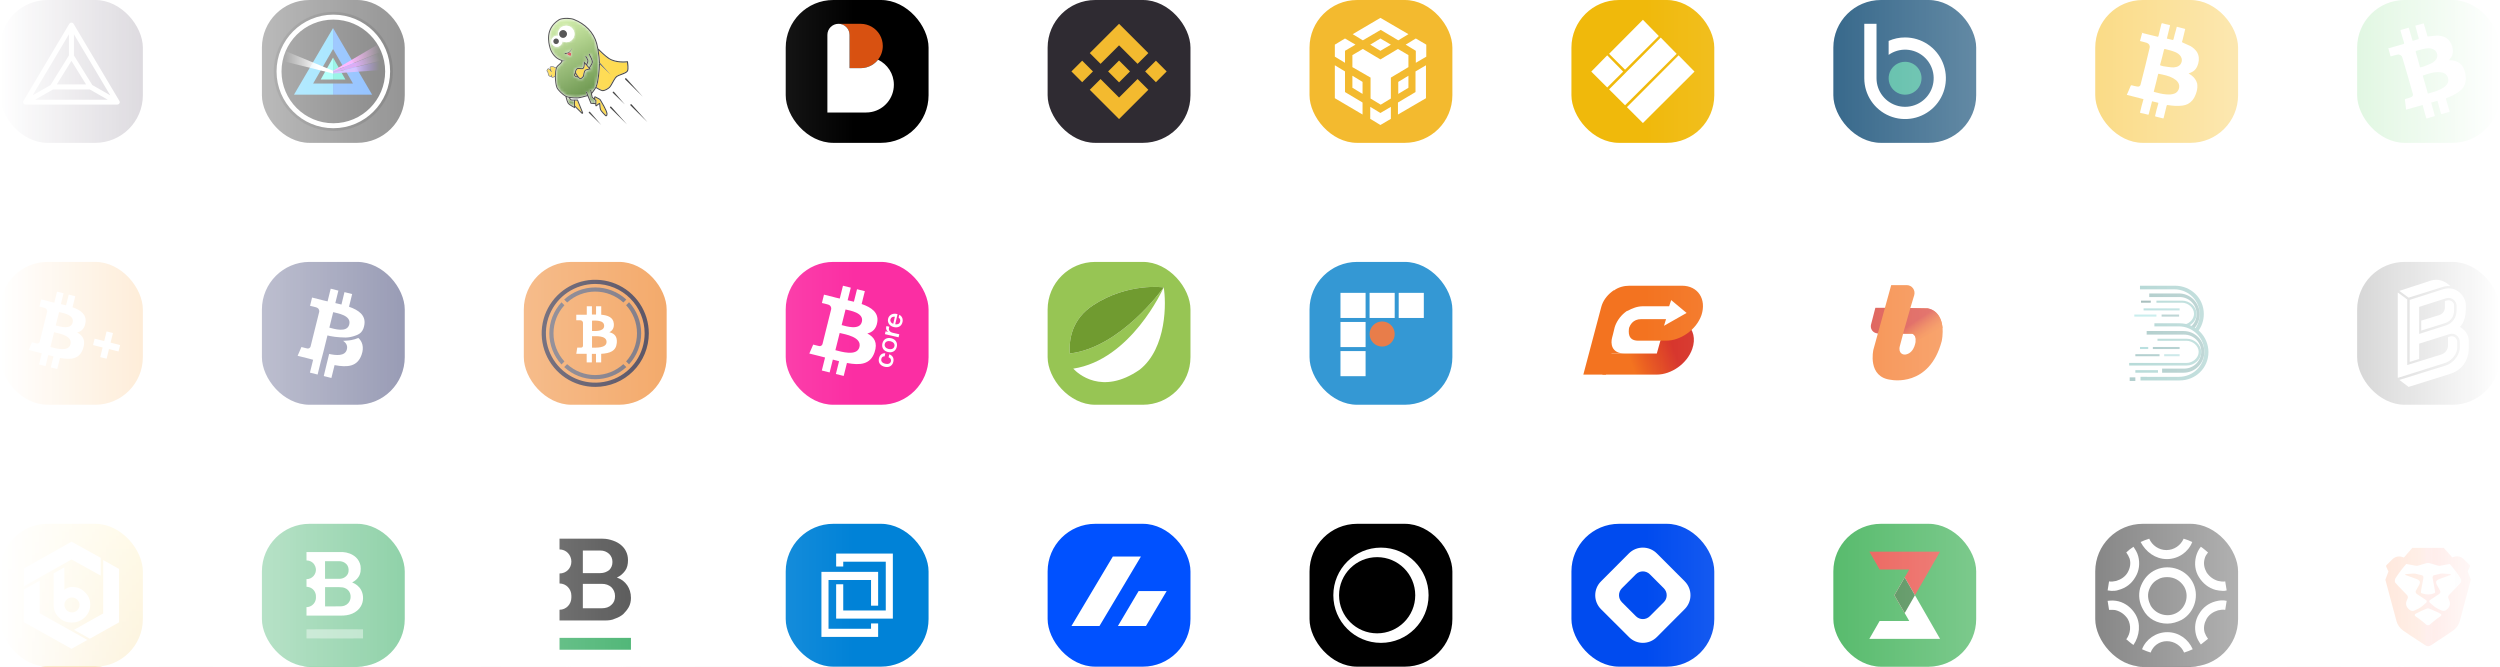 <svg width="840" height="224" viewBox="0 0 840 224" fill="none" xmlns="http://www.w3.org/2000/svg">
<rect width="840" height="224" fill="#F5F5F5"/>
<rect width="1440" height="1024" transform="translate(-420 -600)" fill="white"/>
<rect width="48" height="48" rx="16" fill="#352542"/>
<path d="M40.124 34.744C40.152 34.688 40.18 34.632 40.208 34.576C40.208 34.548 40.208 34.548 40.208 34.52C40.208 34.464 40.236 34.407 40.236 34.379C40.236 34.351 40.236 34.351 40.236 34.323C40.236 34.267 40.236 34.183 40.208 34.127C40.18 34.071 40.152 34.015 40.124 33.959V33.931L24.729 8.021C24.589 7.768 24.308 7.6 24 7.6C23.692 7.6 23.439 7.768 23.271 8.021L7.876 33.903V33.931C7.848 33.987 7.82 34.043 7.792 34.099C7.764 34.155 7.764 34.239 7.764 34.295C7.764 34.323 7.764 34.323 7.764 34.351C7.764 34.407 7.764 34.464 7.792 34.492C7.792 34.52 7.792 34.52 7.792 34.548C7.82 34.604 7.82 34.66 7.876 34.716L7.904 34.744C7.932 34.8 7.96 34.856 8.017 34.884C8.045 34.912 8.073 34.94 8.101 34.968C8.129 34.996 8.157 35.024 8.185 35.024C8.213 35.052 8.269 35.052 8.297 35.08C8.325 35.08 8.353 35.108 8.381 35.108C8.465 35.136 8.521 35.136 8.605 35.136H39.367C39.451 35.136 39.507 35.136 39.591 35.108C39.619 35.108 39.647 35.08 39.675 35.08C39.731 35.052 39.759 35.052 39.815 35.024C39.843 34.996 39.871 34.996 39.899 34.968C39.928 34.94 39.956 34.912 39.983 34.884C40.04 34.828 40.068 34.8 40.096 34.744C40.096 34.772 40.096 34.772 40.124 34.744ZM24 20.443L28.907 28.351H19.093L24 20.443ZM23.159 18.62L16.99 28.575L10.961 32.024L23.159 11.526V18.62ZM17.803 30.061H30.169L36.198 33.51H11.774L17.803 30.061ZM31.01 28.575L24.841 18.62V11.526L37.039 32.024L31.01 28.575Z" fill="white"/>
<rect x="88" width="48" height="48" rx="16" fill="#1E1E1E"/>
<path d="M112 44C123.046 44 132 35.046 132 24C132 12.954 123.046 4 112 4C100.954 4 92 12.954 92 24C92 35.046 100.954 44 112 44Z" fill="black"/>
<path d="M112 42.246C122.077 42.246 130.246 34.077 130.246 24C130.246 13.923 122.077 5.754 112 5.754C101.923 5.754 93.754 13.923 93.754 24C93.754 34.077 101.923 42.246 112 42.246Z" fill="black" stroke="white" stroke-width="1.667"/>
<path fill-rule="evenodd" clip-rule="evenodd" d="M111.906 28.074H118.604L111.908 16.472V16.473V9.441L125.031 31.808H111.906V28.074Z" fill="#0B76FF"/>
<path fill-rule="evenodd" clip-rule="evenodd" d="M111.905 28.074L111.906 31.808H98.779L111.903 9.441L111.904 16.473L111.903 16.472L105.207 28.074H111.905Z" fill="#24C1FF"/>
<path fill-rule="evenodd" clip-rule="evenodd" d="M111.906 19.352V26.711L107.754 26.719L111.906 19.352Z" fill="#39FFF2"/>
<path fill-rule="evenodd" clip-rule="evenodd" d="M111.906 19.352L116.058 26.719L111.906 26.711V19.352Z" fill="#00E2C2"/>
<path fill-rule="evenodd" clip-rule="evenodd" d="M95.7 17.075L111.906 23.772V24.709L95.7 20.691V17.075Z" fill="url(#paint0_linear_784_5311)"/>
<path fill-rule="evenodd" clip-rule="evenodd" d="M128.112 14.267L111.906 23.772V24.029L128.112 17.343V14.267Z" fill="url(#paint1_linear_784_5311)"/>
<path fill-rule="evenodd" clip-rule="evenodd" d="M128.099 23.504L111.906 24.708V24.442L128.099 20.423V23.504Z" fill="url(#paint2_linear_784_5311)"/>
<path fill-rule="evenodd" clip-rule="evenodd" d="M128.112 17.472L111.906 24.045V24.442L128.112 20.29V17.472Z" fill="url(#paint3_linear_784_5311)"/>
<rect x="176" width="48" height="48" rx="16" fill="white"/>
<path fill-rule="evenodd" clip-rule="evenodd" d="M212.219 35.076C212.124 34.97 211.961 34.964 211.857 35.062L211.854 35.067C211.75 35.165 211.748 35.329 211.85 35.429L217.517 41.012L212.219 35.076Z" fill="black"/>
<path fill-rule="evenodd" clip-rule="evenodd" d="M210.081 26.327L210.075 26.333C209.972 26.431 209.972 26.594 210.072 26.694L215.982 32.507L210.442 26.341C210.348 26.236 210.184 26.229 210.081 26.327Z" fill="black"/>
<path fill-rule="evenodd" clip-rule="evenodd" d="M205.249 25.167L201.583 21.584C201.528 23.475 201.23 27.379 200.475 29.205C200.463 29.233 200.446 29.263 200.433 29.291C200.967 29.631 202.09 30.288 202.537 30.288C203.095 30.287 204.207 29.67 204.61 29.284C204.959 28.945 205.329 28.267 205.687 27.612C205.976 27.083 206.274 26.536 206.585 26.116C206.771 25.865 206.943 25.681 207.111 25.554C207.46 25.291 208.036 25.08 208.645 24.857C209.461 24.558 210.385 24.219 210.667 23.759C210.948 23.299 210.783 21.703 210.669 20.945C209.899 21.029 206.772 21.261 204.519 19.814C203.446 19.125 201.866 17.618 201.135 16.9C201.397 18.441 201.569 20.034 201.586 21.105L205.249 25.167Z" fill="#FECD0F"/>
<path fill-rule="evenodd" clip-rule="evenodd" d="M205.01 35.85L205.007 35.853C204.903 35.952 204.902 36.117 205.004 36.215L210.692 41.824L205.372 35.864C205.277 35.759 205.114 35.752 205.01 35.85Z" fill="black"/>
<path fill-rule="evenodd" clip-rule="evenodd" d="M206.104 30.782C206.041 30.782 205.98 30.804 205.93 30.852C205.827 30.95 205.825 31.115 205.929 31.215L209.925 35.065L206.294 30.869C206.245 30.811 206.174 30.782 206.104 30.782Z" fill="black"/>
<path fill-rule="evenodd" clip-rule="evenodd" d="M200.382 34.844V35.294L201.236 34.64C201.314 34.58 201.418 34.566 201.508 34.603C201.599 34.64 201.661 34.721 201.675 34.818C201.703 35.262 201.809 36.458 201.978 36.819C202.136 37.158 202.712 37.828 203.597 38.705C203.623 38.73 203.65 38.725 203.664 38.72C203.678 38.715 203.703 38.701 203.707 38.665C203.747 38.461 203.779 38.216 203.768 38.152C203.564 37.024 201.85 34.158 201.509 33.596C201.487 33.56 201.456 33.531 201.417 33.511L199.986 32.758V33.323L200.382 33.641V34.844Z" fill="#FECD0F"/>
<path fill-rule="evenodd" clip-rule="evenodd" d="M197.877 37.588H197.875C197.772 37.686 197.77 37.851 197.872 37.951L202.024 42L198.24 37.607C198.146 37.498 197.981 37.49 197.877 37.588Z" fill="black"/>
<mask id="mask0_784_5311" style="mask-type:alpha" maskUnits="userSpaceOnUse" x="184" y="6" width="18" height="29">
<path d="M198.2 22.847L198.594 23.301L198.273 23.345C197.753 23.416 196.94 23.595 196.763 23.77C196.523 24.007 196.29 25.056 196.199 25.662L196.192 25.707L196.163 25.744C196.007 25.944 195.467 26.599 195.083 26.615C195.076 26.615 195.069 26.615 195.063 26.615C194.82 26.615 194.541 26.43 194.214 26.055C193.903 26.035 193.162 25.937 192.902 25.456C192.751 25.177 193.027 24.555 193.165 24.277C193.161 24.241 193.158 24.204 193.158 24.168C193.164 23.795 193.548 23.079 193.899 22.903C194.151 22.776 194.528 22.816 194.927 22.859C195.28 22.896 195.679 22.939 195.832 22.825C196.061 22.654 196.17 21.625 196.172 20.983L196.174 20.515L197.035 21.506C197.198 21.102 197.376 20.582 197.358 20.384C197.333 20.11 196.887 19.364 196.612 18.959L196.902 18.762C196.98 18.877 197.666 19.898 197.708 20.353C197.739 20.708 197.418 21.506 197.292 21.802L197.962 22.574C198.289 22.103 198.844 21.233 198.864 20.87C198.89 20.392 198.319 19.18 197.822 18.286C197.794 18.233 197.778 18.205 197.777 18.203L198.079 18.025C198.079 18.025 198.098 18.058 198.13 18.118C198.393 18.59 199.252 20.195 199.215 20.889C199.185 21.407 198.459 22.48 198.2 22.847ZM191.954 16.794C191.811 17.063 191.648 17.326 191.429 17.556C191.395 17.59 191.36 17.625 191.323 17.656C191.481 17.625 191.667 17.639 191.818 17.804C191.976 17.977 191.947 18.622 191.743 18.738C191.446 18.903 190.614 18.251 190.393 18.072C190.217 18.116 190.042 18.151 189.863 18.178C189.764 18.192 189.676 18.12 189.668 18.021C189.661 17.928 189.731 17.848 189.824 17.839C190.058 17.819 190.293 17.784 190.519 17.732C190.66 17.698 190.798 17.66 190.927 17.605C191.055 17.554 191.169 17.488 191.281 17.395C191.502 17.215 191.69 16.982 191.861 16.738C192.029 16.492 192.182 16.232 192.313 15.96C192.215 16.247 192.094 16.524 191.954 16.794ZM187.087 15.686C186.084 15.686 185.272 14.873 185.272 13.873C185.272 12.87 186.084 12.057 187.087 12.057C187.262 12.057 187.433 12.084 187.594 12.131C187.531 11.903 187.496 11.662 187.496 11.415C187.496 9.894 188.727 8.664 190.247 8.664C191.766 8.664 192.996 9.894 192.996 11.415C192.996 12.934 191.766 14.164 190.247 14.164C189.756 14.164 189.296 14.034 188.897 13.81C188.899 13.831 188.901 13.852 188.901 13.873C188.901 14.873 188.088 15.686 187.087 15.686ZM201.236 21.417H201.411L201.285 21.294L201.411 21.173L201.236 21.174C201.224 19.998 201.011 18.13 200.693 16.416C200.565 15.721 200.429 15.106 200.298 14.636C199.293 11.035 196.594 8.208 192.699 6.677C191.525 6.216 188.837 6.214 187.884 6.823C183.278 9.76 184.555 14.45 184.974 15.991C185.384 17.5 186.614 19.482 188.731 20.104L190.119 20.235L188.937 20.338C188.963 20.451 188.943 20.587 188.9 20.721L189.559 20.75L188.844 20.868C188.785 21.008 188.714 21.129 188.67 21.189C188.528 21.379 188.285 21.59 188.028 21.812C187.714 22.085 187.357 22.394 187.246 22.629C187.209 22.707 187.173 22.796 187.134 22.902C186.909 23.541 186.783 24.505 186.781 25.617C186.778 27.002 186.968 28.43 187.266 29.254C187.612 30.214 189.292 31.697 190.212 32.189C190.446 32.314 190.789 32.421 191.231 32.507L191.196 32.682L191.199 32.679L191.233 32.509C192.176 32.695 193.376 32.746 194.093 32.716C194.736 32.689 196.664 32.143 197.273 31.967L196.835 30.895L197.16 30.762L198.7 34.526L200.031 34.651V33.81L198.816 32.835L198.253 30.207L198.597 30.134L198.798 31.075C199.189 30.566 199.781 29.769 200.053 29.27C200.09 29.203 200.124 29.134 200.15 29.07C200.843 27.397 201.178 23.624 201.234 21.497L201.236 21.417Z" fill="white"/>
</mask>
<g mask="url(#mask0_784_5311)">
<path fill-rule="evenodd" clip-rule="evenodd" d="M198.2 22.847L198.594 23.301L198.273 23.345C197.753 23.416 196.94 23.595 196.763 23.77C196.523 24.007 196.29 25.056 196.199 25.662L196.192 25.707L196.163 25.744C196.007 25.944 195.467 26.599 195.083 26.615C195.076 26.615 195.069 26.615 195.063 26.615C194.82 26.615 194.541 26.43 194.214 26.055C193.903 26.035 193.162 25.937 192.902 25.456C192.751 25.177 193.027 24.555 193.165 24.277C193.161 24.241 193.158 24.204 193.158 24.168C193.164 23.795 193.548 23.079 193.899 22.903C194.151 22.776 194.528 22.816 194.927 22.859C195.28 22.896 195.679 22.939 195.832 22.825C196.061 22.654 196.17 21.625 196.172 20.983L196.174 20.515L197.035 21.506C197.198 21.102 197.376 20.582 197.358 20.384C197.333 20.11 196.887 19.364 196.612 18.959L196.902 18.762C196.98 18.877 197.666 19.898 197.708 20.353C197.739 20.708 197.418 21.506 197.292 21.802L197.962 22.574C198.289 22.103 198.844 21.233 198.864 20.87C198.89 20.392 198.319 19.18 197.822 18.286C197.794 18.233 197.778 18.205 197.777 18.203L198.079 18.025C198.079 18.025 198.098 18.058 198.13 18.118C198.393 18.59 199.252 20.195 199.215 20.889C199.185 21.407 198.459 22.48 198.2 22.847ZM191.954 16.794C191.811 17.063 191.648 17.326 191.429 17.556C191.395 17.59 191.36 17.625 191.323 17.656C191.481 17.625 191.667 17.639 191.818 17.804C191.976 17.977 191.947 18.622 191.743 18.738C191.446 18.903 190.614 18.251 190.393 18.072C190.217 18.116 190.042 18.151 189.863 18.178C189.764 18.192 189.676 18.12 189.668 18.021C189.661 17.928 189.731 17.848 189.824 17.839C190.058 17.819 190.293 17.784 190.519 17.732C190.66 17.698 190.798 17.66 190.927 17.605C191.055 17.554 191.169 17.488 191.281 17.395C191.502 17.215 191.69 16.982 191.861 16.738C192.029 16.492 192.182 16.232 192.313 15.96C192.215 16.247 192.094 16.524 191.954 16.794ZM187.087 15.686C186.084 15.686 185.272 14.873 185.272 13.873C185.272 12.87 186.084 12.057 187.087 12.057C187.262 12.057 187.433 12.084 187.594 12.131C187.531 11.903 187.496 11.662 187.496 11.415C187.496 9.894 188.727 8.664 190.247 8.664C191.766 8.664 192.996 9.894 192.996 11.415C192.996 12.934 191.766 14.164 190.247 14.164C189.756 14.164 189.296 14.034 188.897 13.81C188.899 13.831 188.901 13.852 188.901 13.873C188.901 14.873 188.088 15.686 187.087 15.686ZM201.236 21.417H201.411L201.285 21.294L201.411 21.173L201.236 21.174C201.224 19.998 201.011 18.13 200.693 16.416C200.565 15.721 200.429 15.106 200.298 14.636C199.293 11.035 196.594 8.208 192.699 6.677C191.525 6.216 188.837 6.214 187.884 6.823C183.278 9.76 184.555 14.45 184.974 15.991C185.384 17.5 186.614 19.482 188.731 20.104L190.119 20.235L188.937 20.338C188.963 20.451 188.943 20.587 188.9 20.721L189.559 20.75L188.844 20.868C188.785 21.008 188.714 21.129 188.67 21.189C188.528 21.379 188.285 21.59 188.028 21.812C187.714 22.085 187.357 22.394 187.246 22.629C187.209 22.707 187.173 22.796 187.134 22.902C186.909 23.541 186.783 24.505 186.781 25.617C186.778 27.002 186.968 28.43 187.266 29.254C187.612 30.214 189.292 31.697 190.212 32.189C190.446 32.314 190.789 32.421 191.231 32.507L191.196 32.682L191.199 32.679L191.233 32.509C192.176 32.695 193.376 32.746 194.093 32.716C194.736 32.689 196.664 32.143 197.273 31.967L196.835 30.895L197.16 30.762L198.7 34.526L200.031 34.651V33.81L198.816 32.835L198.253 30.207L198.597 30.134L198.798 31.075C199.189 30.566 199.781 29.769 200.053 29.27C200.09 29.203 200.124 29.134 200.15 29.07C200.843 27.397 201.178 23.624 201.234 21.497L201.236 21.417Z" fill="url(#paint4_linear_784_5311)"/>
</g>
<mask id="mask1_784_5311" style="mask-type:alpha" maskUnits="userSpaceOnUse" x="190" y="32" width="3" height="4">
<path d="M190.386 32.646C190.555 33.292 190.863 34.334 191.115 34.657C191.363 34.972 192.298 35.517 192.854 35.818V33.811C192.547 33.826 191.999 33.833 191.772 33.712C191.535 33.584 191.221 33.072 191.084 32.836C190.818 32.781 190.584 32.717 190.386 32.646Z" fill="white"/>
</mask>
<g mask="url(#mask1_784_5311)">
<path fill-rule="evenodd" clip-rule="evenodd" d="M190.386 32.646C190.555 33.292 190.864 34.334 191.116 34.657C191.363 34.972 192.298 35.517 192.854 35.818V33.811C192.547 33.826 191.999 33.833 191.772 33.712C191.536 33.584 191.221 33.072 191.084 32.836C190.818 32.781 190.584 32.717 190.386 32.646Z" fill="#356C00"/>
</g>
<path fill-rule="evenodd" clip-rule="evenodd" d="M196.042 23.106C195.779 23.303 195.347 23.257 194.889 23.208C194.713 23.189 194.523 23.169 194.362 23.169C194.236 23.169 194.128 23.181 194.057 23.217C193.841 23.325 193.514 23.896 193.509 24.171C193.509 24.209 193.514 24.249 193.524 24.288L193.524 24.292C193.619 24.721 194.137 25.395 194.307 25.616C194.34 25.66 194.381 25.713 194.429 25.767C194.823 26.236 195.016 26.263 195.068 26.264C195.213 26.258 195.587 25.904 195.859 25.563C195.907 25.255 196.14 23.892 196.516 23.52C196.759 23.28 197.473 23.123 197.909 23.047L196.509 21.437C196.477 21.998 196.373 22.86 196.042 23.106Z" fill="#FECD0F"/>
<path fill-rule="evenodd" clip-rule="evenodd" d="M193.917 33.799H193.205V35.482L195.527 37.782L193.917 33.799Z" fill="#FECD0F"/>
<path fill-rule="evenodd" clip-rule="evenodd" d="M193.212 25.291C193.321 25.486 193.615 25.601 193.926 25.66C193.718 25.391 193.49 25.072 193.337 24.77C193.24 25.014 193.185 25.227 193.212 25.291Z" fill="#FECD0F"/>
<path fill-rule="evenodd" clip-rule="evenodd" d="M187.877 11.415C187.877 10.686 188.465 10.098 189.194 10.098C189.921 10.098 190.511 10.686 190.511 11.415C190.511 12.142 189.921 12.732 189.194 12.732C188.465 12.732 187.877 12.142 187.877 11.415ZM186.852 14.809C186.336 14.809 185.916 14.389 185.916 13.873C185.916 13.355 186.336 12.935 186.852 12.935C187.37 12.935 187.789 13.355 187.789 13.873C187.789 14.389 187.37 14.809 186.852 14.809ZM190.247 14.164C191.766 14.164 192.997 12.934 192.997 11.415C192.997 9.894 191.766 8.664 190.247 8.664C188.727 8.664 187.496 9.894 187.496 11.415C187.496 11.662 187.531 11.903 187.594 12.131C187.433 12.084 187.263 12.057 187.087 12.057C186.085 12.057 185.272 12.87 185.272 13.873C185.272 14.873 186.085 15.686 187.087 15.686C188.088 15.686 188.901 14.873 188.901 13.873C188.901 13.852 188.899 13.831 188.897 13.81C189.296 14.034 189.756 14.164 190.247 14.164Z" fill="white"/>
<path fill-rule="evenodd" clip-rule="evenodd" d="M191.281 17.395C191.169 17.488 191.055 17.554 190.927 17.605C190.798 17.66 190.66 17.698 190.519 17.732C190.293 17.784 190.058 17.819 189.824 17.839C189.731 17.848 189.661 17.928 189.668 18.021C189.676 18.12 189.764 18.192 189.863 18.178C190.042 18.151 190.217 18.116 190.393 18.072C190.461 18.055 190.528 18.037 190.595 18.018C190.744 17.972 190.893 17.919 191.039 17.849C191.143 17.8 191.237 17.732 191.323 17.656C191.36 17.625 191.395 17.589 191.429 17.556C191.648 17.326 191.811 17.063 191.954 16.794C192.094 16.524 192.215 16.246 192.313 15.96C192.182 16.232 192.029 16.492 191.861 16.738C191.69 16.982 191.502 17.215 191.281 17.395Z" fill="black"/>
<path fill-rule="evenodd" clip-rule="evenodd" d="M190.595 18.018C190.528 18.037 190.461 18.055 190.393 18.072C190.614 18.252 191.446 18.903 191.743 18.738C191.947 18.622 191.977 17.978 191.819 17.804C191.668 17.639 191.482 17.625 191.324 17.656C191.238 17.732 191.143 17.8 191.039 17.849C190.893 17.92 190.744 17.972 190.595 18.018Z" fill="#CA1117"/>
<path fill-rule="evenodd" clip-rule="evenodd" d="M190.51 11.415C190.51 10.686 189.921 10.098 189.194 10.098C188.465 10.098 187.877 10.686 187.877 11.415C187.877 12.142 188.465 12.732 189.194 12.732C189.921 12.732 190.51 12.142 190.51 11.415Z" fill="black"/>
<path fill-rule="evenodd" clip-rule="evenodd" d="M186.852 12.935C186.336 12.935 185.916 13.355 185.916 13.873C185.916 14.389 186.336 14.809 186.852 14.809C187.37 14.809 187.789 14.389 187.789 13.873C187.789 13.355 187.37 12.935 186.852 12.935Z" fill="black"/>
<path fill-rule="evenodd" clip-rule="evenodd" d="M185.225 22.46C185.087 22.467 184.997 22.513 184.949 22.6C184.801 22.87 185.055 23.51 185.343 24.018L185.354 24.038C185.361 24.05 185.366 24.06 185.372 24.068C185.393 24.102 185.401 24.118 185.401 24.118L185.244 24.197C185.243 24.195 185.237 24.184 185.227 24.167C185.222 24.161 185.212 24.143 185.201 24.123L185.191 24.107C184.907 23.645 184.5 23.166 184.217 23.206C184.027 23.232 183.913 23.501 183.85 23.721C183.828 23.797 183.952 23.965 184.042 24.088C184.119 24.193 184.192 24.292 184.221 24.379C184.251 24.47 184.26 24.598 184.268 24.734C184.278 24.895 184.29 25.078 184.342 25.155C184.453 25.315 184.759 25.627 184.966 25.627C184.967 25.627 184.968 25.627 184.97 25.627C185.033 25.626 185.165 25.471 185.245 25.332L185.476 24.927L185.408 25.389C185.38 25.58 185.394 25.788 185.438 25.817C185.678 25.98 186.158 25.773 186.43 25.62C186.43 25.619 186.43 25.617 186.43 25.616C186.432 24.52 186.554 23.558 186.772 22.885C186.608 22.804 186.196 22.605 186.031 22.56C185.838 22.506 185.428 22.45 185.225 22.46Z" fill="#FECD0F"/>
<path fill-rule="evenodd" clip-rule="evenodd" d="M200.053 29.27C199.781 29.769 199.189 30.566 198.798 31.075L198.596 30.134L198.253 30.207L198.816 32.835L200.031 33.81V34.651L198.7 34.526L197.16 30.762L196.835 30.895L197.273 31.967C196.664 32.143 194.735 32.689 194.093 32.716C193.376 32.746 192.176 32.695 191.233 32.509L191.199 32.679L191.196 32.682L191.23 32.507C190.789 32.421 190.446 32.314 190.212 32.189C189.292 31.697 187.612 30.214 187.266 29.254C186.968 28.43 186.778 27.002 186.781 25.617C186.783 24.505 186.909 23.541 187.134 22.902C187.173 22.796 187.209 22.707 187.246 22.629C187.357 22.394 187.713 22.085 188.028 21.812C188.285 21.59 188.528 21.379 188.67 21.189C188.714 21.129 188.785 21.008 188.844 20.868L189.559 20.75L188.9 20.721C188.943 20.587 188.963 20.451 188.937 20.338L190.119 20.235L188.73 20.104C186.614 19.482 185.384 17.5 184.974 15.991C184.554 14.45 183.278 9.76 187.884 6.823C188.837 6.214 191.525 6.216 192.699 6.677C196.594 8.208 199.293 11.035 200.298 14.636C200.429 15.106 200.565 15.721 200.693 16.416C201.011 18.13 201.224 19.998 201.236 21.174L201.411 21.173L201.285 21.294L201.411 21.417H201.236L201.234 21.497C201.178 23.624 200.843 27.397 200.15 29.07C200.124 29.134 200.09 29.203 200.053 29.27ZM199.986 32.757L201.417 33.511C201.456 33.531 201.487 33.56 201.509 33.596C201.85 34.158 203.564 37.024 203.768 38.152C203.779 38.216 203.747 38.461 203.707 38.665C203.703 38.701 203.678 38.714 203.664 38.72C203.65 38.725 203.623 38.73 203.597 38.705C202.712 37.828 202.136 37.158 201.978 36.819C201.809 36.458 201.703 35.261 201.675 34.818C201.661 34.721 201.599 34.64 201.508 34.603C201.418 34.566 201.314 34.58 201.236 34.64L200.382 35.294V33.641L199.986 33.323V32.757ZM191.773 33.712C191.999 33.833 192.547 33.826 192.854 33.811V35.818C192.298 35.517 191.363 34.971 191.116 34.657C190.864 34.334 190.555 33.292 190.386 32.646C190.584 32.717 190.818 32.78 191.084 32.835C191.221 33.072 191.536 33.584 191.773 33.712ZM186.43 25.616C186.43 25.617 186.43 25.619 186.43 25.62C186.158 25.773 185.678 25.98 185.438 25.817C185.394 25.788 185.379 25.58 185.408 25.389L185.476 24.926L185.244 25.332C185.165 25.471 185.033 25.626 184.97 25.627C184.968 25.627 184.967 25.627 184.966 25.627C184.759 25.627 184.453 25.315 184.342 25.155C184.29 25.078 184.278 24.895 184.268 24.734C184.26 24.598 184.251 24.47 184.221 24.379C184.192 24.292 184.119 24.193 184.042 24.088C183.952 23.965 183.828 23.797 183.85 23.721C183.913 23.501 184.027 23.232 184.217 23.206C184.5 23.166 184.907 23.645 185.191 24.107L185.201 24.123C185.212 24.143 185.222 24.16 185.227 24.166C185.237 24.184 185.243 24.195 185.244 24.197L185.401 24.118C185.401 24.118 185.393 24.102 185.372 24.068C185.366 24.06 185.361 24.05 185.354 24.038L185.343 24.018C185.055 23.509 184.801 22.87 184.949 22.6C184.997 22.513 185.087 22.467 185.225 22.459C185.428 22.45 185.838 22.506 186.031 22.56C186.196 22.605 186.608 22.804 186.772 22.885C186.554 23.558 186.432 24.52 186.43 25.616ZM204.519 19.814C206.772 21.261 209.899 21.029 210.669 20.945C210.782 21.703 210.948 23.299 210.666 23.759C210.385 24.219 209.461 24.558 208.645 24.857C208.036 25.08 207.46 25.291 207.111 25.554C206.943 25.681 206.77 25.865 206.584 26.116C206.274 26.536 205.976 27.083 205.687 27.612C205.329 28.267 204.959 28.945 204.61 29.284C204.207 29.67 203.095 30.287 202.537 30.288C202.09 30.288 200.967 29.631 200.433 29.291C200.446 29.262 200.463 29.233 200.474 29.205C201.23 27.379 201.527 23.475 201.583 21.584L205.249 25.167L201.586 21.105C201.569 20.034 201.397 18.441 201.135 16.9C201.866 17.618 203.446 19.125 204.519 19.814ZM193.205 33.799H193.917L195.527 37.782L193.205 35.482V33.799ZM202.537 30.639C203.205 30.637 204.402 29.969 204.853 29.537C205.241 29.161 205.608 28.49 205.995 27.78C206.278 27.261 206.571 26.725 206.867 26.325C207.032 26.102 207.182 25.941 207.323 25.834C207.629 25.603 208.182 25.401 208.766 25.186C209.678 24.852 210.621 24.506 210.966 23.942C211.393 23.244 211.032 20.977 210.989 20.721L210.961 20.552L210.791 20.576C210.755 20.581 207.13 21.074 204.708 19.519C203.431 18.698 201.33 16.602 201.028 16.298C200.902 15.616 200.766 15.009 200.636 14.542C199.6 10.832 196.827 7.923 192.827 6.35C191.694 5.905 188.827 5.804 187.695 6.527C182.871 9.603 184.199 14.481 184.635 16.084C185.067 17.672 186.364 19.757 188.6 20.43C188.612 20.524 188.509 20.815 188.388 20.98C188.269 21.139 188.041 21.337 187.798 21.547C187.441 21.857 187.071 22.177 186.928 22.48C186.895 22.549 186.863 22.629 186.829 22.717C186.649 22.629 186.252 22.439 186.078 22.391C185.871 22.334 185.44 22.273 185.216 22.284C185.015 22.296 184.873 22.373 184.795 22.516C184.681 22.725 184.732 23.041 184.841 23.354C184.639 23.149 184.411 23.001 184.193 23.032C183.965 23.064 183.793 23.279 183.681 23.674C183.636 23.832 183.77 24.015 183.9 24.192C183.966 24.281 184.034 24.373 184.054 24.435C184.078 24.504 184.085 24.627 184.093 24.745C184.105 24.937 184.118 25.136 184.197 25.254C184.279 25.372 184.653 25.811 184.972 25.802C185.06 25.802 185.147 25.738 185.219 25.663C185.227 25.785 185.257 25.908 185.34 25.963C185.433 26.026 185.545 26.051 185.663 26.051C185.931 26.051 186.232 25.922 186.432 25.818C186.446 27.177 186.64 28.554 186.936 29.373C187.306 30.399 188.977 31.897 189.977 32.459C190.066 32.824 190.466 34.396 190.839 34.873C191.231 35.372 192.775 36.176 192.949 36.266L193.205 36.398V35.976L195.413 38.163C195.473 38.224 195.553 38.256 195.633 38.256C195.692 38.256 195.752 38.238 195.805 38.203C195.931 38.12 195.979 37.964 195.923 37.824L194.154 33.448H193.205V33.434L193.016 33.449C192.657 33.477 192.086 33.481 191.939 33.403C191.855 33.358 191.7 33.154 191.548 32.919C192.264 33.029 193.059 33.076 193.679 33.076C193.834 33.076 193.979 33.073 194.108 33.067C194.811 33.038 196.829 32.462 197.407 32.294L198.455 34.856L200.031 35.004V35.459C200.031 35.562 200.089 35.655 200.182 35.7C200.276 35.746 200.385 35.735 200.466 35.672L201.336 35.005C201.367 35.432 201.466 36.553 201.659 36.967C201.885 37.45 202.704 38.314 203.35 38.953C203.429 39.033 203.534 39.075 203.641 39.075C203.688 39.075 203.735 39.067 203.781 39.05C203.934 38.997 204.039 38.863 204.054 38.718C204.075 38.611 204.142 38.25 204.114 38.091C203.904 36.93 202.297 34.217 201.808 33.413C201.753 33.323 201.675 33.249 201.581 33.2L200.064 32.402C199.971 32.355 199.863 32.359 199.775 32.413C199.687 32.467 199.634 32.56 199.634 32.663V33.041L199.133 32.639L198.894 31.524C199.287 31.021 199.916 30.191 200.267 29.602C200.72 29.89 201.954 30.639 202.537 30.639Z" fill="black"/>
<path fill-rule="evenodd" clip-rule="evenodd" d="M196.516 23.52C196.141 23.892 195.907 25.255 195.859 25.563C195.587 25.904 195.214 26.258 195.068 26.264C195.016 26.263 194.823 26.236 194.429 25.767C194.382 25.713 194.34 25.66 194.307 25.616C194.137 25.395 193.619 24.721 193.525 24.292L193.524 24.288C193.514 24.249 193.509 24.208 193.509 24.171C193.514 23.896 193.841 23.325 194.057 23.217C194.128 23.181 194.236 23.169 194.363 23.169C194.523 23.169 194.713 23.189 194.889 23.208C195.347 23.257 195.78 23.303 196.042 23.106C196.373 22.86 196.477 21.998 196.509 21.437L197.91 23.046C197.473 23.123 196.759 23.28 196.516 23.52ZM193.212 25.29C193.186 25.226 193.239 25.014 193.333 24.77C193.48 25.071 193.699 25.391 193.9 25.66C193.601 25.601 193.317 25.485 193.212 25.29ZM198.08 18.025L197.777 18.203C197.778 18.205 197.794 18.233 197.822 18.286C198.319 19.18 198.89 20.392 198.864 20.87C198.844 21.233 198.289 22.103 197.963 22.574L197.293 21.802C197.418 21.506 197.739 20.708 197.708 20.353C197.667 19.898 196.981 18.877 196.903 18.762L196.612 18.959C196.887 19.364 197.333 20.11 197.358 20.384C197.376 20.582 197.198 21.102 197.035 21.506L196.174 20.515L196.173 20.983C196.171 21.625 196.061 22.654 195.832 22.825C195.68 22.939 195.28 22.896 194.927 22.859C194.528 22.816 194.151 22.776 193.899 22.903C193.549 23.079 193.164 23.795 193.158 24.168C193.158 24.204 193.161 24.241 193.166 24.277C193.027 24.555 192.751 25.177 192.902 25.456C193.163 25.937 193.903 26.035 194.215 26.055C194.542 26.43 194.82 26.615 195.063 26.615C195.07 26.615 195.076 26.615 195.083 26.615C195.468 26.599 196.007 25.944 196.164 25.744L196.192 25.707L196.199 25.662C196.29 25.056 196.523 24.007 196.763 23.77C196.94 23.595 197.753 23.416 198.273 23.345L198.595 23.301L198.2 22.847C198.459 22.48 199.186 21.407 199.215 20.889C199.252 20.195 198.393 18.59 198.131 18.118C198.099 18.058 198.08 18.025 198.08 18.025Z" fill="black"/>
<rect x="264" width="48" height="48" rx="16" fill="black"/>
<path d="M292.9 9.001C291.804 8.37 290.528 8 289.169 8H281.731C283.793 8 285.45 9.669 285.45 11.719V19.169V22.9H289.169C290.528 22.9 291.804 22.531 292.888 21.899C293.711 21.422 294.426 20.802 295.01 20.063C296.011 18.788 296.619 17.191 296.619 15.45C296.619 12.697 295.129 10.289 292.9 9.001Z" fill="#D85111"/>
<path d="M295.022 20.063C294.438 20.802 293.723 21.422 292.9 21.899C291.804 22.531 290.528 22.9 289.181 22.9H285.45V19.181V11.719C285.45 9.669 283.781 8 281.731 8C279.669 8 278 9.669 278 11.719V19.169V22.9V34.069V37.8H281.719H291.029C291.672 37.8 292.292 37.741 292.888 37.61C297.144 36.752 300.339 32.985 300.339 28.479C300.35 24.772 298.169 21.565 295.022 20.063Z" fill="white"/>
<rect x="352" width="48" height="48" rx="16" fill="#2F2B32"/>
<path fill-rule="evenodd" clip-rule="evenodd" d="M369.787 21.447L376.002 15.232L382.222 21.452L385.838 17.836L376.002 8L366.171 17.831L369.787 21.447ZM359.999 24.002L363.614 20.387L367.229 24.002L363.614 27.617L359.999 24.002ZM376.001 32.774L369.787 26.559L366.165 30.17L366.171 30.175L376.001 40.006L385.838 30.17L382.222 26.554L376.001 32.774ZM384.77 24.004L388.385 20.389L392 24.004L388.385 27.619L384.77 24.004ZM376.001 20.334L379.671 24.003L376.001 27.678L372.332 24.008V23.998L372.977 23.353L373.291 23.044L376.001 20.334Z" fill="#F3BA2F"/>
<rect x="440" width="48" height="48" rx="16" fill="#F3BA2F"/>
<path d="M467.334 35.897V39.931L463.817 42L460.403 39.931V35.897L463.817 37.965L467.334 35.897ZM448.507 21.931L451.921 24V30.931L457.817 34.448V38.483L448.507 33V21.931ZM479.128 21.931V33L469.714 38.483V34.448L475.61 30.931V24L479.128 21.931ZM469.714 16.448L473.231 18.517V22.552L467.334 26.069V33.103L463.921 35.172L460.507 33.103V26.069L454.403 22.552V18.517L457.921 16.448L463.817 19.965L469.714 16.448ZM454.403 25.448L457.817 27.517V31.552L454.403 29.483V25.448ZM473.231 25.448V29.483L469.817 31.552V27.517L473.231 25.448ZM451.921 12.931L455.438 15L451.921 17.069V21.103L448.507 19.035V15L451.921 12.931ZM475.714 12.931L479.231 15V19.035L475.714 21.103V17.069L472.3 15L475.714 12.931ZM463.817 12.931L467.334 15L463.817 17.069L460.403 15L463.817 12.931ZM463.817 6L473.231 11.483L469.817 13.552L463.921 10.034L457.921 13.552L454.507 11.483L463.817 6Z" fill="white"/>
<rect x="528" width="48" height="48" rx="16" fill="#F0B90B"/>
<path d="M552.011 8.067L555.958 12.098L546.018 22.009L542.07 18.073L552.011 8.067Z" fill="white" stroke="white" stroke-width="2"/>
<path d="M558.003 14.042L561.951 18.073L546.018 33.958L542.07 30.022L558.003 14.042Z" fill="white" stroke="white" stroke-width="2"/>
<path d="M540.026 20.017L543.973 24.047L540.026 27.983L536.078 24.047L540.026 20.017Z" fill="white" stroke="white" stroke-width="2"/>
<path d="M563.996 20.017L567.944 24.047L552.011 39.933L548.063 35.997L563.996 20.017Z" fill="white" stroke="white" stroke-width="2"/>
<rect x="616" width="48" height="48" rx="16" fill="#003F6B"/>
<path d="M640.109 20.764C639.016 20.764 637.947 21.088 637.038 21.695C636.129 22.302 635.421 23.166 635.002 24.176C634.584 25.186 634.474 26.297 634.688 27.369C634.901 28.441 635.427 29.426 636.2 30.199C636.973 30.972 637.958 31.499 639.03 31.712C640.103 31.925 641.214 31.816 642.224 31.397C643.234 30.979 644.097 30.271 644.705 29.362C645.312 28.453 645.636 27.384 645.636 26.291C645.637 25.565 645.494 24.846 645.216 24.175C644.939 23.504 644.532 22.895 644.018 22.381C643.505 21.868 642.895 21.461 642.225 21.183C641.554 20.906 640.835 20.763 640.109 20.764Z" fill="#2EAA8F"/>
<path d="M640.109 12.582C638.205 12.574 636.321 12.971 634.582 13.745V18.436C636.34 17.198 638.464 16.585 640.612 16.697C642.76 16.808 644.808 17.638 646.429 19.053C648.049 20.468 649.148 22.385 649.548 24.498C649.949 26.612 649.628 28.799 648.638 30.708C647.648 32.618 646.046 34.14 644.087 35.03C642.129 35.92 639.929 36.127 637.839 35.618C635.749 35.109 633.891 33.913 632.562 32.222C631.233 30.53 630.51 28.442 630.509 26.291V8H626.4V26.291C626.4 29.002 627.204 31.653 628.71 33.907C630.217 36.162 632.358 37.919 634.863 38.956C637.368 39.994 640.124 40.266 642.783 39.737C645.443 39.208 647.886 37.902 649.803 35.985C651.72 34.067 653.026 31.625 653.555 28.965C654.084 26.306 653.812 23.55 652.775 21.045C651.737 18.54 649.98 16.399 647.725 14.892C645.471 13.386 642.82 12.582 640.109 12.582Z" fill="white"/>
<rect x="704" width="48" height="48" rx="16" fill="#F5B300"/>
<path d="M719.567 11.035C720.449 11.275 721.33 11.436 722.212 11.676C723.093 11.916 723.974 12.077 724.856 12.317C725.096 12.397 725.176 12.317 725.256 12.077C725.577 10.714 725.897 9.432 726.218 8.07C726.298 7.83 726.378 7.75 726.618 7.83C727.42 8.07 728.141 8.231 728.942 8.391C729.182 8.471 729.182 8.551 729.102 8.711C728.782 9.993 728.461 11.355 728.141 12.637C728.141 12.718 728.141 12.798 728.061 12.958C728.702 13.118 729.423 13.278 730.064 13.439C730.144 13.439 730.224 13.278 730.304 13.198C730.545 12.157 730.785 11.195 731.105 10.154C731.186 9.833 731.266 9.513 731.346 9.192C731.346 9.032 731.426 8.952 731.586 9.032C732.387 9.272 733.189 9.432 734.07 9.673C734.15 9.673 734.15 9.753 734.23 9.753C733.99 10.795 733.75 11.756 733.509 12.718C733.429 13.118 733.349 13.519 733.189 13.919C733.109 14.16 733.189 14.24 733.429 14.32C734.31 14.721 735.192 15.121 736.073 15.522C736.874 16.003 737.596 16.644 738.156 17.445C738.878 18.647 738.958 19.929 738.637 21.211C738.397 22.092 738.076 22.893 737.435 23.535C736.955 24.015 736.314 24.336 735.673 24.576C735.592 24.576 735.512 24.656 735.352 24.656C735.673 24.897 735.993 25.057 736.314 25.297C737.275 26.018 737.916 26.9 738.237 28.021C738.397 28.903 738.317 29.864 738.076 30.746C737.756 31.867 737.355 32.829 736.634 33.71C735.753 34.752 734.631 35.313 733.349 35.473C731.666 35.714 730.064 35.553 728.461 35.313C728.221 35.233 728.061 35.313 727.981 35.553C727.66 36.835 727.34 38.197 727.019 39.479C726.939 39.8 726.939 39.88 726.538 39.72C725.817 39.559 725.016 39.319 724.295 39.159C724.054 39.079 724.054 38.999 724.135 38.838C724.455 37.476 724.776 36.114 725.176 34.832C725.176 34.672 725.256 34.592 725.096 34.512C724.455 34.351 723.814 34.191 723.093 34.031C722.933 34.752 722.692 35.473 722.532 36.194C722.372 36.915 722.131 37.636 721.971 38.358C721.891 38.518 721.891 38.598 721.651 38.518C720.849 38.278 720.048 38.117 719.247 37.957C719.006 37.877 719.006 37.797 719.087 37.636C719.407 36.274 719.728 34.912 720.128 33.63C720.128 33.55 720.208 33.47 720.208 33.31C718.365 32.829 716.523 32.348 714.6 31.867C714.76 31.547 714.84 31.307 715 30.986C715.321 30.265 715.641 29.544 715.882 28.903C715.962 28.663 716.042 28.663 716.282 28.663C716.843 28.823 717.484 28.983 718.045 29.063C718.686 29.223 719.167 28.903 719.247 28.342C720.288 24.256 721.33 20.169 722.292 16.003C722.452 15.362 722.051 14.641 721.33 14.4C720.609 14.16 719.888 14 719.247 13.839C719.087 13.839 719.006 13.759 719.087 13.599C719.327 12.718 719.567 11.756 719.808 10.875C719.487 11.115 719.487 11.115 719.567 11.035ZM723.654 30.826C723.734 30.826 723.814 30.906 723.814 30.906C725.096 31.227 726.458 31.627 727.82 31.707C728.782 31.787 729.663 31.787 730.545 31.467C732.067 30.986 732.708 28.983 731.827 27.701C731.426 27.06 730.785 26.659 730.144 26.259C728.702 25.457 727.019 25.137 725.417 24.817C725.176 24.736 725.176 24.817 725.096 25.057C724.936 25.858 724.695 26.579 724.535 27.381C724.215 28.502 723.974 29.624 723.654 30.826ZM730.384 22.653C730.545 22.653 730.945 22.573 731.266 22.493C732.788 22.172 733.589 20.41 732.788 19.047C732.387 18.326 731.666 17.846 730.945 17.525C729.823 17.044 728.702 16.804 727.5 16.483C727.259 16.403 727.179 16.483 727.099 16.724C726.699 18.407 726.298 20.009 725.817 21.692C725.737 21.852 725.817 21.932 725.977 22.012C726.298 22.092 726.538 22.172 726.859 22.253C728.061 22.413 729.102 22.653 730.384 22.653Z" fill="white"/>
<rect x="792" width="48" height="48" rx="16" fill="#4BCF51"/>
<path d="M802.32 16.318C803.204 16.085 804.047 15.783 804.931 15.551C805.814 15.318 806.657 15.016 807.541 14.784C807.789 14.733 807.818 14.624 807.768 14.375C807.364 13.036 807.001 11.765 806.597 10.425C806.546 10.177 806.576 10.067 806.824 10.017C807.638 9.824 808.343 9.602 809.117 9.341C809.365 9.29 809.405 9.359 809.416 9.538C809.779 10.809 810.183 12.148 810.546 13.419C810.586 13.488 810.626 13.558 810.637 13.736C811.272 13.555 811.977 13.333 812.612 13.151C812.682 13.111 812.671 12.932 812.7 12.823C812.387 11.801 812.115 10.848 811.872 9.785L811.599 8.833C811.519 8.694 811.548 8.584 811.727 8.574C812.541 8.381 813.315 8.119 814.199 7.887C814.268 7.847 814.308 7.916 814.378 7.876C814.69 8.898 814.963 9.851 815.235 10.804C815.366 11.191 815.497 11.578 815.559 12.005C815.61 12.253 815.719 12.283 815.967 12.232L818.858 11.951C819.792 11.966 820.737 12.161 821.624 12.575C822.849 13.255 823.56 14.325 823.923 15.595C824.156 16.479 824.279 17.333 824.044 18.209C823.868 18.865 823.473 19.463 823.038 19.992C822.969 20.032 822.939 20.142 822.801 20.222C823.198 20.27 823.556 20.248 823.954 20.296C825.147 20.44 826.143 20.883 826.981 21.694C827.561 22.377 827.972 23.25 828.205 24.133C828.488 25.265 828.622 26.298 828.438 27.422C828.196 28.765 827.504 29.811 826.474 30.591C825.137 31.641 823.669 32.303 822.161 32.896C821.913 32.947 821.814 33.096 821.865 33.345C822.229 34.615 822.632 35.955 822.996 37.225C823.087 37.543 823.127 37.613 822.7 37.674C821.995 37.896 821.181 38.088 820.476 38.31C820.228 38.361 820.188 38.291 820.177 38.113C819.774 36.773 819.37 35.433 819.076 34.122C818.996 33.984 819.025 33.874 818.846 33.885C818.211 34.067 817.576 34.248 816.871 34.47C817.093 35.175 817.245 35.919 817.467 36.624C817.689 37.329 817.841 38.073 818.063 38.778C818.074 38.957 818.114 39.026 817.866 39.077C817.052 39.27 816.278 39.531 815.504 39.793C815.255 39.844 815.215 39.775 815.205 39.596C814.801 38.256 814.398 36.916 814.104 35.605C814.063 35.536 814.093 35.427 814.013 35.288C812.176 35.793 810.34 36.298 808.434 36.843C808.413 36.486 808.362 36.237 808.34 35.88C808.257 35.095 808.174 34.31 808.062 33.635C808.011 33.386 808.081 33.346 808.289 33.226C808.855 33.085 809.49 32.903 810.016 32.692C810.651 32.51 810.907 31.992 810.696 31.466C809.555 27.407 808.414 23.347 807.163 19.258C806.982 18.623 806.274 18.198 805.529 18.351C804.785 18.503 804.08 18.725 803.445 18.907C803.306 18.987 803.197 18.957 803.186 18.779C802.953 17.895 802.681 16.942 802.448 16.059C802.291 16.427 802.291 16.427 802.32 16.318ZM815.755 31.414C815.824 31.374 815.933 31.403 815.933 31.403C817.204 31.04 818.584 30.706 819.803 30.094C820.676 29.683 821.44 29.242 822.043 28.524C823.121 27.346 822.674 25.291 821.27 24.621C820.602 24.267 819.847 24.24 819.092 24.214C817.442 24.241 815.824 24.805 814.276 25.328C814.028 25.379 814.068 25.448 814.119 25.697C814.381 26.471 814.533 27.215 814.795 27.989C815.078 29.121 815.431 30.213 815.755 31.414ZM817.497 20.971C817.636 20.891 817.943 20.621 818.18 20.392C819.338 19.353 819.151 17.425 817.776 16.646C817.068 16.222 816.203 16.166 815.419 16.25C814.207 16.394 813.115 16.747 811.914 17.07C811.666 17.121 811.636 17.23 811.687 17.479C812.182 19.136 812.636 20.724 813.061 22.422C813.072 22.601 813.181 22.63 813.36 22.619C813.678 22.528 813.926 22.478 814.243 22.387C815.364 21.925 816.387 21.612 817.497 20.971Z" fill="white"/>
<rect y="88" width="48" height="48" rx="16" fill="#F7931A"/>
<path fill-rule="evenodd" clip-rule="evenodd" d="M25.913 111.722C27.344 111.375 28.426 110.402 28.725 108.4C29.137 105.666 27.123 104.208 24.364 103.244L25.28 99.538L23.093 98.989L22.2 102.597C21.627 102.452 21.037 102.316 20.45 102.182L21.349 98.549L19.163 98L18.247 101.705C17.77 101.596 17.302 101.488 16.849 101.374L16.852 101.363L13.837 100.604L13.241 103.013C13.241 103.013 14.864 103.388 14.828 103.41C15.715 103.634 15.873 104.236 15.843 104.715L14.799 108.937C14.876 108.957 14.953 108.981 15.027 109.011L14.794 108.953L13.332 114.868C13.222 115.145 12.946 115.562 12.325 115.409C12.347 115.44 10.736 115.009 10.736 115.009L9.636 117.592L12.482 118.308C12.803 118.389 13.119 118.472 13.433 118.554L13.433 118.554L13.434 118.555C13.637 118.608 13.84 118.661 14.041 118.713L13.115 122.462L15.297 123.011L16.215 119.303C16.794 119.462 17.375 119.613 17.957 119.759L17.043 123.451L19.229 124L20.156 120.26C23.886 120.964 26.695 120.656 27.895 117.175C28.862 114.372 27.87 112.765 25.913 111.722ZM35.817 120.527L36.619 117.289L39.83 118.097L40.364 115.938L37.153 115.131L37.953 111.894L35.813 111.356L35.011 114.593L31.8 113.786L31.266 115.944L34.477 116.751L33.677 119.99L35.817 120.527ZM23.685 115.645C24.334 113.019 20.557 112.166 18.71 111.749C18.503 111.702 18.319 111.661 18.169 111.623L16.944 116.587C17.067 116.617 17.211 116.656 17.372 116.699C19.157 117.174 23.054 118.213 23.688 115.643L23.685 115.645ZM20.296 104.949C21.836 105.292 24.99 105.994 24.401 108.384C23.821 110.722 20.57 109.844 19.085 109.443C18.952 109.407 18.833 109.375 18.732 109.35L19.845 104.846C19.97 104.877 20.123 104.911 20.296 104.949Z" fill="white"/>
<rect x="88" y="88" width="48" height="48" rx="16" fill="#272D63"/>
<path d="M118.322 98.8L117.272 103.063C120.518 104.197 122.908 105.898 122.441 109.048C122.306 110.005 121.976 110.964 121.295 111.688C120.712 112.313 119.8 112.645 119.021 112.9C118.088 113.216 117.112 113.387 116.126 113.408C115.466 113.408 114.825 113.389 114.165 113.33C113.097 113.251 112.007 113.154 110.959 112.92C110.629 112.842 110.317 112.783 110.026 112.703L108.607 118.433L107.771 121.562L106.721 125.847L104.138 125.201L105.208 120.879C104.605 120.723 103.982 120.547 103.362 120.389L100 119.55L101.282 116.594C101.282 116.594 103.187 117.105 103.166 117.066C103.906 117.241 104.216 116.752 104.351 116.44L105.809 110.572L106.489 107.854L107.267 104.725C107.305 104.177 107.111 103.474 106.062 103.219C106.101 103.2 104.177 102.75 104.177 102.75L104.857 99.973L108.412 100.873C108.958 101.008 109.501 101.127 110.065 101.263L111.115 97L113.698 97.645L112.669 101.83C113.348 101.988 114.049 102.143 114.728 102.319L115.738 98.153L118.322 98.8ZM118.109 114.25C118.828 114.132 119.702 113.839 120.323 113.584C120.343 113.564 120.383 113.565 120.401 113.545C121.742 114.738 122.383 116.674 121.508 119.158C120.128 123.187 116.807 123.518 112.415 122.678L111.347 127L108.782 126.355L109.773 122.229L109.811 122.092L110.59 118.923C112.882 119.432 115.972 119.764 116.554 117.377C116.866 116.107 116.263 115.187 115.291 114.523L116.302 114.463C117.022 114.426 117.389 114.367 118.109 114.249V114.25ZM117.35 109.007C118.109 105.937 113.405 105.273 111.95 104.883L110.666 110.083C112.124 110.455 116.632 111.941 117.35 109.007Z" fill="#FEFEFE"/>
<rect x="176" y="88" width="48" height="48" rx="16" fill="#F09242"/>
<path d="M211.354 101.555L210.366 102.544C212.724 105.123 214.032 108.492 214.032 111.987C214.032 115.482 212.724 118.85 210.366 121.43L211.354 122.418C213.977 119.573 215.434 115.845 215.434 111.975C215.434 108.105 213.977 104.377 211.354 101.532V101.555Z" fill="#5A5564"/>
<path d="M190.567 101.641C193.146 99.282 196.515 97.974 200.01 97.974C203.505 97.974 206.874 99.282 209.453 101.641L210.442 100.652C207.596 98.029 203.868 96.573 199.998 96.573C196.129 96.573 192.4 98.029 189.555 100.652L190.567 101.641Z" fill="#5A5564"/>
<path d="M189.641 121.44C187.285 118.861 185.979 115.494 185.979 112.002C185.979 108.509 187.285 105.142 189.641 102.563L188.653 101.575C186.03 104.42 184.573 108.148 184.573 112.018C184.573 115.888 186.03 119.616 188.653 122.461L189.641 121.44Z" fill="#5A5564"/>
<path d="M209.439 122.353C206.86 124.711 203.492 126.019 199.996 126.019C196.501 126.019 193.133 124.711 190.553 122.353L189.565 123.341C192.41 125.964 196.138 127.42 200.008 127.42C203.878 127.42 207.606 125.964 210.451 123.341L209.439 122.353Z" fill="#5A5564"/>
<path d="M206.241 108.702C206.043 106.639 204.264 105.947 202.014 105.736V102.896H200.274V105.684C199.816 105.684 199.348 105.684 198.884 105.684V102.896H197.157V105.756H193.628V107.618C193.628 107.618 194.913 107.595 194.893 107.618C195.125 107.592 195.358 107.658 195.542 107.8C195.726 107.943 195.848 108.152 195.882 108.382V116.211C195.877 116.292 195.856 116.372 195.819 116.445C195.783 116.518 195.733 116.583 195.671 116.636C195.61 116.69 195.539 116.731 195.462 116.757C195.385 116.783 195.304 116.794 195.223 116.787C195.246 116.807 193.958 116.787 193.958 116.787L193.628 118.867H197.124V121.773H198.864V118.909H200.254V121.759H201.997V118.886C204.936 118.708 206.986 117.983 207.243 115.232C207.45 113.018 206.409 112.03 204.745 111.631C205.757 111.133 206.383 110.211 206.241 108.702ZM203.803 114.89C203.803 117.051 200.099 116.804 198.92 116.804V112.969C200.099 112.972 203.803 112.633 203.803 114.89ZM202.996 109.486C202.996 111.463 199.905 111.222 198.923 111.222V107.736C199.905 107.736 202.996 107.427 202.996 109.486Z" fill="white"/>
<path d="M199.997 130C196.437 129.999 192.957 128.943 189.998 126.965C187.038 124.987 184.732 122.176 183.37 118.887C182.008 115.598 181.651 111.979 182.346 108.488C183.041 104.996 184.755 101.789 187.272 99.272C189.789 96.755 192.996 95.041 196.488 94.346C199.979 93.651 203.598 94.008 206.887 95.37C210.176 96.731 212.987 99.038 214.965 101.998C216.943 104.957 217.999 108.437 218 111.997C218 114.361 217.535 116.702 216.63 118.887C215.726 121.071 214.4 123.056 212.728 124.728C211.056 126.4 209.071 127.726 206.887 128.63C204.702 129.535 202.361 130 199.997 130ZM199.997 95.404C196.717 95.406 193.512 96.381 190.786 98.205C188.06 100.029 185.936 102.62 184.683 105.65C183.429 108.681 183.102 112.015 183.743 115.232C184.384 118.448 185.964 121.402 188.284 123.721C190.603 126.039 193.558 127.618 196.775 128.258C199.992 128.898 203.326 128.569 206.356 127.315C209.386 126.06 211.976 123.935 213.799 121.209C215.622 118.482 216.595 115.276 216.596 111.997C216.597 109.817 216.168 107.658 215.334 105.644C214.5 103.63 213.278 101.8 211.736 100.259C210.194 98.718 208.364 97.496 206.35 96.663C204.335 95.83 202.177 95.402 199.997 95.404Z" fill="#282138"/>
<rect x="264" y="88" width="48" height="48" rx="16" fill="#FB2EA3"/>
<path d="M294.776 108.188C294.431 110.521 293.137 111.65 291.422 112.045C293.777 113.272 294.978 115.154 293.835 118.416C292.417 122.467 289.049 122.808 284.571 121.961L283.481 126.318L280.855 125.663L281.928 121.365C281.228 121.192 280.53 121.01 279.834 120.821L278.758 125.14L276.133 124.487L277.222 120.121C276.608 119.964 275.985 119.797 275.348 119.638L271.93 118.787L273.234 115.778C273.234 115.778 275.17 116.294 275.143 116.255C275.887 116.439 276.217 115.954 276.348 115.632L278.065 108.744L278.343 108.813C278.254 108.778 278.163 108.749 278.07 108.726L279.294 103.81C279.326 103.251 279.135 102.548 278.071 102.281C278.112 102.254 276.162 101.807 276.162 101.807L276.861 99.001L280.484 99.906L280.481 99.921C281.025 100.055 281.588 100.184 282.159 100.314L283.237 96L285.863 96.653L284.808 100.884C285.512 101.045 286.221 101.207 286.911 101.38L287.96 97.178L290.586 97.831L289.51 102.147C292.827 103.29 295.253 105.003 294.776 108.188ZM288.773 116.604C289.624 113.203 283.913 112.323 282.132 111.878L280.69 117.66C282.471 118.103 287.963 119.867 288.774 116.604H288.773ZM289.586 108.141C290.358 105.045 285.583 104.357 284.1 103.986L282.793 109.231C284.275 109.601 288.846 111.109 289.586 108.141ZM297.23 119.735C297.103 119.718 296.973 119.726 296.849 119.759C296.725 119.792 296.609 119.85 296.507 119.928C296.309 120.097 296.175 120.329 296.127 120.584C296.096 120.726 296.085 120.872 296.096 121.017C296.109 121.183 296.163 121.342 296.251 121.483C296.343 121.634 296.488 121.777 296.686 121.911C296.884 122.043 297.157 122.15 297.507 122.23C297.695 122.276 297.89 122.297 298.089 122.296C298.289 122.296 298.475 122.264 298.645 122.2C298.825 122.136 298.985 122.027 299.111 121.883C299.236 121.739 299.321 121.565 299.359 121.378C299.395 121.244 299.404 121.105 299.386 120.968C299.368 120.831 299.322 120.699 299.253 120.58C299.113 120.346 298.884 120.166 298.563 120.042L298.797 119.03C299.374 119.262 299.779 119.595 300.013 120.025C300.247 120.457 300.295 120.969 300.159 121.562C300.089 121.89 299.952 122.201 299.756 122.473C299.579 122.714 299.353 122.913 299.093 123.059C298.833 123.204 298.544 123.291 298.247 123.315C297.92 123.345 297.59 123.321 297.271 123.244C296.943 123.171 296.628 123.048 296.336 122.879C296.068 122.725 295.834 122.519 295.648 122.271C295.467 122.026 295.344 121.743 295.286 121.443C295.225 121.099 295.238 120.746 295.324 120.408C295.383 120.151 295.476 119.904 295.602 119.673C295.726 119.448 295.876 119.258 296.057 119.103C296.236 118.948 296.443 118.835 296.677 118.765C296.912 118.694 297.174 118.68 297.464 118.721L297.23 119.735ZM301.321 116.524C301.249 116.862 301.11 117.181 300.912 117.464C300.725 117.723 300.502 117.926 300.244 118.077C299.976 118.229 299.68 118.323 299.374 118.353C299.035 118.387 298.692 118.364 298.361 118.284C298.03 118.211 297.715 118.082 297.428 117.904C297.166 117.742 296.942 117.528 296.768 117.274C296.598 117.02 296.484 116.732 296.434 116.429C296.38 116.089 296.396 115.741 296.479 115.407C296.551 115.069 296.69 114.749 296.888 114.466C297.077 114.208 297.298 114.002 297.558 113.854C297.826 113.702 298.122 113.608 298.428 113.577C298.747 113.542 299.081 113.565 299.431 113.645C299.764 113.718 300.082 113.847 300.373 114.025C300.646 114.199 300.865 114.408 301.032 114.656C301.2 114.904 301.31 115.185 301.367 115.499C301.421 115.84 301.405 116.189 301.321 116.524ZM297.333 112.272L297.554 111.322L298.441 111.527L298.446 111.509C298.322 111.445 298.212 111.357 298.122 111.25C297.916 111.01 297.779 110.719 297.727 110.407C297.702 110.249 297.707 110.088 297.742 109.933C297.77 109.804 297.808 109.679 297.858 109.557L298.835 109.782C298.806 109.852 298.78 109.922 298.754 109.993C298.729 110.064 298.708 110.135 298.691 110.208C298.649 110.375 298.645 110.549 298.679 110.717C298.714 110.885 298.787 111.044 298.891 111.18C299.009 111.333 299.156 111.462 299.323 111.56C299.504 111.671 299.721 111.756 299.976 111.816L302.162 112.32L301.927 113.332L297.333 112.272ZM300.798 108.943C300.975 108.986 301.152 109 301.33 108.989C301.499 108.978 301.664 108.935 301.817 108.861C301.968 108.787 302.1 108.68 302.204 108.548C302.321 108.394 302.403 108.214 302.441 108.024C302.512 107.774 302.503 107.509 302.415 107.264C302.317 107.039 302.149 106.851 301.937 106.728L302.157 105.769C302.487 105.919 302.768 106.157 302.971 106.457C303.173 106.757 303.289 107.107 303.304 107.469C303.32 107.712 303.298 107.959 303.242 108.208C303.158 108.57 303.025 108.877 302.842 109.127C302.667 109.373 302.439 109.578 302.175 109.725C301.911 109.872 301.618 109.959 301.317 109.978C300.651 110.032 299.985 109.874 299.414 109.528C299.153 109.365 298.925 109.154 298.742 108.905C298.564 108.66 298.44 108.381 298.376 108.085C298.308 107.784 298.315 107.462 298.393 107.117C298.465 106.777 298.62 106.461 298.844 106.196C299.054 105.95 299.315 105.753 299.608 105.618C299.909 105.485 300.233 105.413 300.561 105.405C300.905 105.393 301.242 105.448 301.576 105.568L300.797 108.945L300.798 108.943ZM300.522 116.34C300.572 116.145 300.572 115.941 300.522 115.746C300.472 115.551 300.374 115.372 300.236 115.226C300.103 115.081 299.946 114.961 299.771 114.87C299.408 114.679 299.003 114.585 298.593 114.597C298.397 114.6 298.203 114.64 298.02 114.714C297.833 114.786 297.667 114.904 297.538 115.057C297.409 115.211 297.32 115.394 297.28 115.591C297.23 115.785 297.229 115.988 297.278 116.183C297.326 116.377 297.424 116.556 297.56 116.703C297.686 116.846 297.841 116.963 298.025 117.059C298.388 117.249 298.793 117.343 299.203 117.332C299.4 117.327 299.594 117.288 299.777 117.215C299.965 117.144 300.132 117.026 300.262 116.873C300.392 116.72 300.481 116.537 300.522 116.34ZM300.677 106.427C300.516 106.402 300.352 106.4 300.19 106.422C300.037 106.439 299.888 106.487 299.753 106.562C299.617 106.636 299.498 106.737 299.402 106.858C299.302 106.993 299.231 107.146 299.191 107.309C299.152 107.472 299.146 107.641 299.174 107.807C299.204 107.966 299.26 108.111 299.346 108.24C299.533 108.512 299.812 108.707 300.131 108.791L300.677 106.427Z" fill="white"/>
<rect x="352" y="88" width="48" height="48" rx="16" fill="#97C554"/>
<path d="M360.613 123.866C362.087 125.444 370.191 133.006 382.91 124.229C392.11 116.997 391.879 101.318 390.996 96.58C390.688 97.27 380.015 120.893 360.613 123.866ZM390.996 96.577C390.882 96.531 379.049 94.903 367.351 102.511C360.087 107.233 359.124 114.148 359.456 118.768C376.461 116.835 390.608 97.121 390.996 96.577Z" fill="white"/>
<path d="M390.996 96.577C390.882 96.531 379.049 94.903 367.351 102.511C360.087 107.233 359.124 114.148 359.456 118.768C376.461 116.835 390.608 97.121 390.996 96.577Z" fill="#709B30"/>
<rect x="440" y="88" width="48" height="48" rx="16" fill="#3498D4"/>
<path d="M450.4 98.4H458.838V106.838H450.4V98.4Z" fill="white"/>
<path d="M450.4 108.18H458.838V116.618H450.4V108.18Z" fill="white"/>
<path d="M450.4 117.962H458.838V126.4H450.4V117.962Z" fill="white"/>
<path d="M460.181 98.4H468.619V106.838H460.181V98.4Z" fill="white"/>
<path d="M469.963 98.4H478.401V106.838H469.963V98.4Z" fill="white"/>
<path d="M464.4 116.447C466.73 116.447 468.619 114.558 468.619 112.228C468.619 109.898 466.73 108.009 464.4 108.009C462.07 108.009 460.181 109.898 460.181 112.228C460.181 114.558 462.07 116.447 464.4 116.447Z" fill="#E87D4A"/>
<rect x="528" y="88" width="48" height="48" rx="16" fill="white"/>
<path d="M566.871 108.947L560.829 111.019L557.895 114.472L556.686 118.787H540.286L538.387 125.865H556.686C561.52 125.865 566.871 122.24 568.598 117.234C569.806 113.781 568.943 110.846 566.871 108.947Z" fill="url(#paint5_linear_784_5311)"/>
<path d="M545.983 118.787C541.322 118.787 541.149 115.335 541.667 113.436C542.185 111.537 541.667 113.436 542.531 109.983C543.048 108.257 544.257 106.358 545.983 104.977C546.156 104.804 546.501 104.632 546.674 104.459C546.674 104.459 546.674 104.459 546.846 104.459C548.4 103.596 550.126 102.905 552.025 102.905C557.032 102.905 560.829 102.905 560.829 102.905L561.52 100.834L566.699 105.149L559.103 109.465L559.794 107.221H551.507C548.573 107.221 547.709 109.293 547.364 110.156C547.192 111.537 546.846 114.472 550.472 114.472H556.859H559.794C564.627 114.472 569.979 110.846 571.705 105.84C573.431 100.488 570.497 96 565.145 96H547.537C545.638 96 543.739 96.518 542.358 97.554C542.358 97.554 542.358 97.554 542.185 97.554C542.013 97.726 541.667 97.899 541.495 98.072C539.768 99.453 538.56 101.179 538.042 103.078L532 125.865H539.596L541.495 118.787H546.674C546.328 118.787 545.983 118.787 545.81 118.787" fill="#F37320"/>
<rect x="616" y="88" width="48" height="48" rx="16" fill="white"/>
<path d="M630.119 103.421H634.63L631.123 112.084C631.123 112.084 629.289 112.054 628.728 110.436C628.571 109.955 628.558 109.439 628.691 108.951L630.119 103.421Z" fill="#D53127"/>
<path d="M647.614 103.607L641.878 103.506L643.169 99.207C643.288 98.813 643.314 98.397 643.245 97.991C643.176 97.586 643.014 97.202 642.772 96.871C642.53 96.54 642.215 96.271 641.852 96.085C641.488 95.899 641.087 95.801 640.679 95.8H635.444L629.458 117.507C629.458 117.507 627.313 126.79 635.444 127.63C635.444 127.63 648.297 130.284 652.421 114.602C652.421 114.602 654.598 105.117 647.614 103.607ZM643.694 114.372C643.694 114.372 643.464 118.377 640.472 119.081C640.03 119.193 639.563 119.144 639.153 118.944C638.684 118.702 638.199 118.2 638.211 117.149C638.219 116.845 638.267 116.543 638.355 116.252L639.46 112.084H642.477C642.477 112.084 643.843 112.533 643.694 114.372Z" fill="#F47320"/>
<path d="M652.697 110.23C652.148 103.858 647.615 103.606 647.615 103.606L641.879 103.506L639.415 112.134H642.424C642.976 112.164 643.984 113.085 643.657 114.715" fill="url(#paint6_linear_784_5311)"/>
<rect x="704" y="88" width="48" height="48" rx="16" fill="white"/>
<path d="M738.404 111.509C739.753 109.802 740.486 107.689 740.482 105.513C740.482 100.161 736.146 96 730.796 96H719.033V97.21H730.535C735.263 97.21 739.096 100.872 739.096 105.6C739.099 107.438 738.508 109.228 737.411 110.703L738.404 111.509Z" fill="#55A49F"/>
<path d="M737.092 110.507C738.379 109.198 739.099 107.436 739.097 105.6C739.097 103.742 738.359 101.96 737.045 100.646C735.732 99.333 733.95 98.594 732.092 98.594H722.146V99.806H732.351C733.101 99.805 733.843 99.953 734.536 100.239C735.229 100.526 735.858 100.946 736.389 101.476C736.919 102.006 737.34 102.636 737.627 103.328C737.914 104.021 738.062 104.764 738.062 105.513C738.063 106.346 737.881 107.169 737.53 107.923C737.178 108.678 736.666 109.347 736.028 109.882L737.092 110.507Z" fill="#4A8C89"/>
<path d="M735.173 109.594C736.809 108.879 738.062 107.321 738.062 105.514C738.062 103.03 735.702 101.016 733.219 101.016H724.567V101.708H733.13C735.18 101.708 737.194 103.374 737.194 105.427C737.194 107.091 735.876 108.502 734.282 108.974L735.173 109.594Z" fill="#5AABA5"/>
<path d="M715.573 126.789H717.476V128H715.573V126.789Z" fill="#4A8C8A"/>
<path d="M717.477 124.368H725.087V125.232H717.477V124.368Z" fill="#5AABA6"/>
<path d="M717.477 119.006H725.606V119.698H717.477V119.006Z" fill="#4B8F8E"/>
<path d="M727.163 119.006H732.352V119.699H727.163V119.006Z" fill="#7CC6C7"/>
<path d="M719.033 116.584H721.8V117.276H719.033V116.584Z" fill="#5AB5B4"/>
<path d="M723.357 116.584H732.352V117.276H723.357V116.584Z" fill="#428989"/>
<path d="M726.298 105.687H732.179V106.379H726.298V105.687Z" fill="#549391"/>
<path d="M719.379 101.016H722.665V101.709H719.379V101.016Z" fill="#306563"/>
<path d="M720.244 103.61H732.352V104.303H720.244V103.61Z" fill="#64B9B9"/>
<path d="M717.13 105.687H724.567V106.379H717.13V105.687Z" fill="#7FD6D5"/>
<path d="M719.206 126.616V127.827H732.351C737.703 127.827 742.037 123.664 742.037 118.314C742.037 115.744 741.017 113.281 739.2 111.464C737.383 109.647 734.92 108.627 732.351 108.627H723.876V109.666H732.092C734.363 109.666 736.541 110.568 738.146 112.174C739.752 113.78 740.654 115.957 740.654 118.228C740.654 122.958 736.82 126.618 732.092 126.618L719.206 126.616Z" fill="#55A49F"/>
<path d="M721.281 111.221V112.433H733.908C734.658 112.433 735.4 112.58 736.093 112.867C736.785 113.154 737.415 113.574 737.945 114.104C738.475 114.634 738.895 115.263 739.182 115.956C739.469 116.648 739.617 117.391 739.617 118.14C739.617 119.654 739.015 121.106 737.945 122.177C736.874 123.248 735.422 123.849 733.908 123.849H726.471V125.233H733.645C734.565 125.233 735.476 125.052 736.326 124.699C737.176 124.347 737.948 123.831 738.599 123.181C739.249 122.53 739.765 121.758 740.117 120.908C740.469 120.058 740.65 119.147 740.65 118.227C740.65 116.369 739.912 114.587 738.598 113.273C737.285 111.96 735.503 111.221 733.645 111.221H721.281Z" fill="#4A8C89"/>
<path d="M724.913 113.816V114.508H734.686C736.736 114.508 738.751 116.174 738.751 118.227C738.751 120.277 736.741 121.946 734.686 121.946H715.4V122.811H734.773C737.257 122.811 739.616 120.797 739.616 118.313C739.616 115.83 737.257 113.816 734.773 113.816H724.913Z" fill="#5AABA5"/>
<rect x="792" y="88" width="48" height="48" rx="16" fill="#0E0E0E"/>
<path d="M822.084 100.994L821.478 101.145V103.342C821.478 104.478 820.721 105.462 819.661 105.841L813.526 107.734V111.067L821.554 108.567C823.447 107.962 824.583 106.371 824.583 104.175V102.66C824.659 101.676 823.447 100.54 822.084 100.994Z" fill="white"/>
<path d="M809.286 100.009L820.646 96.45C821.858 96.071 822.843 96.071 823.448 96.147L822.009 95.087C821.328 94.632 819.359 93.496 816.86 94.254L806.181 97.737L809.286 100.009Z" fill="white"/>
<path d="M826.554 109.855C826.554 109.855 828.523 108.037 828.523 104.099V102.433C828.523 99.858 825.569 95.693 820.798 97.207L809.665 100.767V121.594L812.846 120.609V115.459L822.994 112.278C824.887 111.672 826.478 113.187 826.478 114.853V116.898C826.478 118.943 824.66 121.896 821.782 122.805L806.181 127.652L809.286 130L823.297 125.607C826.251 124.699 829.507 122.124 829.507 116.747V114.702C829.583 111.37 826.554 109.855 826.554 109.855ZM821.858 109.325L812.846 112.203V103.115L821.858 100.237C823.751 99.631 825.418 101.145 825.418 102.736V104.251C825.418 106.75 823.979 108.643 821.858 109.325Z" fill="white"/>
<path d="M825.645 116.822V114.853C825.645 113.717 824.509 112.657 823.221 113.036L822.539 113.263V116.065C822.539 117.428 821.631 118.64 820.343 119.094L808.832 122.654V100.615L805.651 98.268V126.971L821.479 121.972C823.978 121.215 825.645 118.716 825.645 116.822Z" fill="white"/>
<rect y="176" width="48" height="48" rx="16" fill="url(#paint7_linear_784_5311)"/>
<path d="M34.678 206.113V188.181L40 191.17V209.102L30.186 214.604L24.864 211.615L34.678 206.113ZM8 198.098L13.322 195.109V206.045L29.356 215.011L24.035 218L8 209.034V198.098ZM24.035 182L33.849 187.434V193.411L24.035 187.977L8 197.011V191.034L24.035 182ZM18.022 192.664L21.616 190.626V198.166C22.03 197.894 22.86 197.215 24.173 197.215C25.901 197.215 27.352 197.758 28.527 198.981C29.771 200.136 30.324 201.562 30.324 203.192C30.324 204.823 29.702 206.249 28.527 207.404C27.283 208.558 25.901 209.17 24.173 209.17C22.445 209.17 20.994 208.694 19.819 207.472C18.575 206.317 18.022 204.891 18.022 203.26V192.664ZM22.376 205.026C22.86 205.502 23.482 205.774 24.173 205.774C24.864 205.774 25.486 205.502 25.97 205.026C26.454 204.551 26.73 203.94 26.73 203.26C26.73 202.581 26.454 201.97 25.97 201.494C25.486 201.019 24.864 200.747 24.173 200.747C23.482 200.747 22.86 201.019 22.376 201.494C21.892 201.97 21.616 202.581 21.616 203.26C21.685 203.94 21.892 204.483 22.376 205.026Z" fill="white"/>
<rect x="88" y="176" width="48" height="48" rx="16" fill="#149F49"/>
<path fill-rule="evenodd" clip-rule="evenodd" d="M115.206 197.374C114.411 197.248 113.594 197.292 112.792 197.285C111.601 197.285 110.41 197.3 109.224 197.278C109.21 199.434 109.21 201.589 109.224 203.745C110.655 203.729 112.079 203.738 113.507 203.738C114.264 203.738 115.039 203.766 115.765 203.494C116.254 203.319 116.691 203.023 117.035 202.633C117.378 202.243 117.617 201.772 117.73 201.265C117.898 200.412 117.81 199.478 117.321 198.742C116.857 198.006 116.045 197.543 115.206 197.374Z" fill="#149F49"/>
<path fill-rule="evenodd" clip-rule="evenodd" d="M113.094 194.482C113.734 194.468 114.382 194.542 114.999 194.342C116.015 194.055 116.927 193.209 117.089 192.135C117.236 191.252 117.067 190.275 116.449 189.597C115.794 188.869 114.778 188.516 113.815 188.553H109.21C109.217 190.532 109.217 192.503 109.21 194.479L113.094 194.482Z" fill="#149F49"/>
<path d="M114.53 206.842C115.824 206.856 117.156 206.695 118.355 206.18C119.555 205.665 120.628 204.819 121.268 203.678C122.202 202.053 122.225 199.949 121.356 198.286C120.724 197.072 119.591 196.182 118.326 195.696C119.143 195.269 119.907 194.703 120.407 193.924C121.195 192.827 121.312 191.407 121.136 190.105C120.939 189.017 120.398 188.022 119.591 187.266C118.39 186.155 116.755 185.588 115.147 185.485C111.086 185.47 107.033 185.478 102.98 185.485C102.987 186.42 102.972 187.354 102.987 188.296C103.509 188.317 104.031 188.413 104.488 188.678C105.436 189.156 106.047 190.164 106.15 191.209C106.2 192.069 105.906 192.915 105.333 193.559C104.736 194.214 103.869 194.626 102.983 194.589C102.99 195.442 102.983 196.295 102.99 197.156C103.608 197.2 104.241 197.34 104.748 197.708C105.675 198.304 106.204 199.415 106.153 200.504C106.193 201.066 106.092 201.63 105.859 202.144C105.358 203.24 104.197 204.013 102.983 203.991C102.99 204.939 102.983 205.889 102.983 206.838L114.53 206.842ZM117.73 201.265C117.618 201.772 117.379 202.243 117.035 202.633C116.691 203.023 116.255 203.319 115.765 203.495C115.045 203.766 114.264 203.738 113.507 203.738C112.077 203.738 110.652 203.73 109.225 203.745C109.211 201.589 109.211 199.433 109.225 197.278C110.41 197.301 111.601 197.285 112.793 197.285C113.595 197.292 114.411 197.248 115.206 197.374C116.045 197.543 116.854 198.007 117.317 198.742C117.811 199.478 117.899 200.412 117.73 201.265ZM109.211 188.553H113.816C114.779 188.516 115.795 188.869 116.45 189.597C117.068 190.275 117.237 191.253 117.089 192.135C116.928 193.209 116.016 194.055 115 194.342C114.387 194.542 113.735 194.468 113.095 194.482H109.213C109.218 192.503 109.218 190.532 109.211 188.553Z" fill="white"/>
<path d="M114.735 211.44C110.814 211.447 106.9 211.417 102.984 211.447C102.962 212.469 102.962 213.491 102.984 214.507C106.729 214.537 110.473 214.515 114.218 214.523C116.808 214.515 119.397 214.537 121.983 214.507C122.006 213.493 122.006 212.47 121.983 211.447C119.569 211.417 117.148 211.447 114.735 211.44Z" fill="#73C692"/>
<rect x="176" y="176" width="48" height="48" rx="16" fill="white"/>
<g clip-path="url(#clip0_784_5311)">
<path d="M188 214.326H212V218.306H188V214.326Z" fill="#159E49"/>
<path d="M205.409 203.259C204.663 204.005 203.544 204.378 202.176 204.378H195.834V196.171H202.176C203.544 196.171 204.539 196.544 205.409 197.29C206.155 198.036 206.653 199.031 206.653 200.275C206.653 201.518 206.28 202.513 205.409 203.259ZM195.834 184.979H201.679C202.922 184.979 203.793 185.352 204.663 186.098C205.409 186.845 205.782 187.715 205.782 188.834C205.782 189.953 205.409 190.824 204.663 191.57C203.793 192.192 202.922 192.565 201.679 192.565H195.834V184.979ZM210.756 196.668C209.886 195.425 208.767 194.554 207.275 194.057C208.394 193.56 209.264 192.813 210.01 191.819C210.756 190.824 211.005 189.58 211.005 188.212C211.005 187.093 210.756 186.098 210.383 185.352C210.01 184.482 209.389 183.736 208.642 183.114C207.896 182.492 207.026 181.995 205.907 181.622C204.788 181.249 203.793 181 202.425 181H188V184.606C190.238 184.606 191.979 186.472 191.979 188.71C191.979 190.948 190.238 192.689 188 192.689V196.047C190.238 196.047 191.979 197.912 191.979 200.15V200.772C191.979 203.01 190.238 204.876 188 204.876V208.482H203.171C204.539 208.482 205.658 208.358 206.653 207.86C207.772 207.487 208.642 206.99 209.389 206.368C210.135 205.622 210.756 204.876 211.254 204.005C211.751 203.135 212 202.016 212 200.896C212 199.155 211.503 197.788 210.756 196.668Z" fill="#242424"/>
</g>
<rect x="264" y="176" width="48" height="48" rx="16" fill="#0082D7"/>
<path d="M280.946 186V190.348H283.328V188.732H297.618V205.121H283.328V196.314H280.946V207.853H299.997V186H280.946ZM276 192.146V214H295.053V209.476H292.672V211.268H278.381V194.878H292.672V203.509H295.053V192.146H276Z" fill="white"/>
<rect x="352" y="176" width="48" height="48" rx="16" fill="#0051FF"/>
<path d="M373.911 187H383.344L369.417 210.344H360L373.911 187Z" fill="white"/>
<path d="M382.572 198.597H392L385.037 210.344H375.614L382.572 198.597Z" fill="white"/>
<rect x="440" y="176" width="48" height="48" rx="16" fill="black"/>
<path fill-rule="evenodd" clip-rule="evenodd" d="M464.002 184C455.169 184 448 191.169 448 200.002C448 208.835 455.169 216.003 464.002 216.003C472.835 216.003 480.003 208.834 480.003 200.002C480.003 191.17 472.834 184 464.002 184ZM462.721 212.803C455.653 212.803 449.921 207.071 449.921 200.003C449.921 192.935 455.653 187.202 462.721 187.202C469.764 187.202 475.522 192.899 475.522 200.003C475.522 207.107 469.764 212.803 462.721 212.803Z" fill="white"/>
<rect x="528" y="176" width="48" height="48" rx="16" fill="#004BEF"/>
<path d="M566.053 195.306C568.649 197.902 568.649 202.098 566.053 204.666L556.694 214.053C554.098 216.649 549.902 216.649 547.334 214.053L537.947 204.694C535.351 202.098 535.351 197.902 537.947 195.334L547.306 185.947C549.902 183.351 554.098 183.351 556.694 185.947L566.053 195.306ZM559.041 202.347C560.338 201.049 560.338 198.951 559.041 197.653L554.347 192.959C553.049 191.662 550.951 191.662 549.653 192.959L544.959 197.653C543.662 198.951 543.662 201.049 544.959 202.347L549.653 207.041C550.951 208.338 553.049 208.338 554.347 207.041L559.041 202.347Z" fill="white"/>
<rect x="616" y="176" width="48" height="48" rx="16" fill="#29A844"/>
<path d="M636.526 200L641.5 191.352H631.554L628.104 185.35H651.851L639.974 205.997L636.526 200Z" fill="#E6362D"/>
<path d="M636.526 199.999L641.5 208.648H631.554L628.104 214.649H651.851L639.974 194.002L636.526 199.999Z" fill="white"/>
<path d="M639.974 193.998L636.523 200L639.974 206.002L643.424 200L639.974 193.998Z" fill="#27732E"/>
<rect x="704" y="176" width="48" height="48" rx="16" fill="black"/>
<path d="M728.241 209.536C729.847 209.536 731.453 209.058 733.06 208.261C737.558 205.71 739.164 199.812 736.594 195.348C734.024 190.884 728.08 189.29 723.582 191.841C721.333 193.116 719.887 195.188 719.084 197.58C718.441 199.971 718.763 202.522 720.048 204.754C721.654 207.942 724.867 209.536 728.241 209.536ZM721.976 198.536C722.457 196.942 723.421 195.507 725.028 194.71C725.992 194.072 727.116 193.913 728.241 193.913C730.49 193.913 732.578 195.029 733.863 197.101C735.63 200.13 734.506 204.116 731.453 205.87C728.401 207.623 724.385 206.507 722.618 203.478C721.815 201.884 721.494 200.13 721.976 198.536Z" fill="white"/>
<path d="M738.843 193.913C740.128 195.985 742.056 197.58 744.465 198.217C745.268 198.377 746.072 198.536 746.875 198.536C747.357 198.536 747.678 198.536 748.16 198.377C747.999 197.42 747.839 196.464 747.678 195.348C746.875 195.507 746.072 195.348 745.268 195.188C743.662 194.71 742.377 193.754 741.413 192.319C740.61 190.884 740.289 189.29 740.77 187.696C740.931 186.899 741.413 186.261 741.895 185.623C741.092 184.985 740.449 184.348 739.485 183.71C738.682 184.667 738.2 185.783 737.879 186.899C737.236 189.449 737.558 191.841 738.843 193.913Z" fill="white"/>
<path d="M744.465 202.043C742.056 202.681 740.128 204.116 738.843 206.348C737.558 208.42 737.236 210.971 737.879 213.362C738.2 214.638 738.843 215.594 739.485 216.551C740.289 215.913 741.092 215.275 741.895 214.638C741.413 214 741.092 213.362 740.77 212.565C740.289 210.971 740.61 209.377 741.413 207.942C742.216 206.507 743.662 205.551 745.268 205.072C746.072 204.913 746.875 204.754 747.678 204.913C747.839 203.956 747.999 203 748.16 201.884C746.875 201.565 745.75 201.725 744.465 202.043Z" fill="white"/>
<path d="M728.08 215.435C730.65 215.435 732.899 217.029 733.863 219.261C734.827 218.942 735.791 218.623 736.755 218.145C735.309 214.797 732.096 212.406 728.241 212.406C724.385 212.406 721.012 214.797 719.727 218.145C720.69 218.623 721.654 218.942 722.618 219.261C723.421 217.029 725.51 215.435 728.08 215.435Z" fill="white"/>
<path d="M728.08 187.855C731.935 187.855 735.309 185.464 736.594 182.116C735.63 181.638 734.827 181.319 733.702 181C732.739 183.232 730.49 184.826 727.919 184.826C725.349 184.826 723.1 183.232 722.136 181C721.172 181.319 720.208 181.638 719.245 182.116C721.012 185.464 724.225 187.855 728.08 187.855Z" fill="white"/>
<path d="M717.477 206.348C716.192 204.275 714.265 202.681 711.855 202.043C710.57 201.725 709.445 201.725 708.16 201.884C708.321 202.841 708.481 203.797 708.642 204.913C708.963 204.913 709.124 204.913 709.445 204.913C709.927 204.913 710.57 204.913 711.052 205.072C712.658 205.551 713.943 206.507 714.907 207.942C716.192 210.174 715.871 212.884 714.425 214.797C715.228 215.435 715.871 216.072 716.835 216.71C718.923 213.681 719.405 209.536 717.477 206.348Z" fill="white"/>
<path d="M711.855 198.217C714.265 197.58 716.192 196.145 717.477 193.913C718.763 191.841 719.084 189.29 718.441 186.899C718.12 185.623 717.477 184.667 716.835 183.71C715.871 184.348 715.068 184.985 714.425 185.623C714.907 186.261 715.228 186.899 715.55 187.696C716.032 189.29 715.71 190.884 714.907 192.319C714.104 193.754 712.658 194.71 711.052 195.188C710.249 195.348 709.445 195.507 708.642 195.348C708.481 196.304 708.321 197.261 708.16 198.377C708.642 198.377 708.963 198.536 709.445 198.536C710.249 198.536 711.052 198.536 711.855 198.217Z" fill="white"/>
<rect x="792" y="176" width="48" height="48" rx="16" fill="white"/>
<path fill-rule="evenodd" clip-rule="evenodd" d="M830.2 194.767L829.16 192L829.882 190.411C829.975 190.207 829.93 189.966 829.77 189.808L827.806 187.859C826.947 187.008 825.665 186.715 824.511 187.108L823.962 187.294L821.093 184.08H816.873H814.199H810.545L807.713 187.333L807.179 187.149C806.014 186.747 804.717 187.043 803.853 187.908L801.854 189.893C801.726 190.02 801.691 190.211 801.765 190.374L802.519 192.023L801.485 194.788L802.155 197.281L805.202 208.645C805.553 209.955 806.362 211.103 807.487 211.888C807.487 211.888 811.187 214.447 814.839 216.772C815.16 216.976 815.496 217.126 815.857 217.12C816.217 217.125 816.553 216.976 816.873 216.771C820.975 214.135 824.219 211.878 824.219 211.878C825.343 211.091 826.15 209.942 826.5 208.631L829.533 197.263L830.2 194.767Z" fill="url(#paint8_linear_784_5311)"/>
<path fill-rule="evenodd" clip-rule="evenodd" d="M826.957 195.316L826.91 195.464L826.834 195.729C826.632 195.976 826.206 196.449 825.888 196.782L822.958 199.835C822.639 200.167 822.459 200.584 822.641 201.004L823.036 201.959C823.218 202.378 823.236 203.072 823.061 203.537C822.885 204.011 822.58 204.43 822.181 204.75L821.875 204.994C821.514 205.282 820.875 205.358 820.455 205.162L819.105 204.534C818.685 204.339 818.058 203.929 817.712 203.624L816.435 202.499C816.186 202.279 816.172 201.902 816.404 201.665L819.513 199.609C819.899 199.354 820.103 198.882 819.884 198.48L818.778 196.508C818.559 196.106 818.472 195.572 818.583 195.32C818.696 195.069 819.143 194.732 819.579 194.57L823.188 193.255C823.623 193.094 823.6 192.927 823.137 192.884L820.831 192.716C820.367 192.674 820.027 192.74 819.579 192.862L817.833 193.286C817.385 193.408 817.29 193.876 817.374 194.324L818.094 198.152C818.179 198.6 818.22 199.051 818.186 199.155C818.152 199.259 817.754 199.426 817.3 199.527L816.703 199.659C816.249 199.76 815.505 199.765 815.05 199.67L814.328 199.519C813.873 199.424 813.473 199.261 813.438 199.158C813.405 199.054 813.445 198.602 813.53 198.155L814.245 194.326C814.329 193.878 814.234 193.411 813.786 193.289L812.039 192.867C811.591 192.745 811.251 192.68 810.788 192.723L808.481 192.893C808.018 192.936 807.995 193.103 808.43 193.264L812.042 194.575C812.477 194.736 812.925 195.073 813.037 195.324C813.15 195.575 813.063 196.109 812.844 196.511L811.741 198.484C811.522 198.886 811.727 199.358 812.113 199.613L815.225 201.666C815.457 201.902 815.443 202.28 815.195 202.5L813.919 203.627C813.574 203.932 812.947 204.342 812.527 204.539L811.178 205.168C810.758 205.364 810.119 205.289 809.758 205.002L809.453 204.758C809.053 204.439 808.747 204.02 808.555 203.508C808.395 203.08 808.412 202.387 808.593 201.967L808.987 201.012C809.168 200.592 808.988 200.176 808.669 199.844L805.735 196.794C805.417 196.462 804.99 195.989 804.788 195.743L804.712 195.477L804.664 195.329C804.66 195.158 804.722 194.615 804.793 194.468C804.863 194.321 805.134 193.892 805.395 193.515L806.023 192.605C806.283 192.227 806.734 191.627 807.024 191.27L807.944 190.14C808.234 189.784 808.481 189.494 808.519 189.496C808.52 189.494 808.896 189.562 809.353 189.648L810.746 189.91C811.203 189.996 811.707 190.091 811.867 190.12C812.026 190.149 812.518 190.059 812.961 189.918L813.964 189.6C814.406 189.459 815.078 189.274 815.456 189.188L815.807 189.193L816.157 189.187C816.535 189.273 817.207 189.457 817.65 189.598L818.653 189.915C819.096 190.055 819.589 190.145 819.748 190.115C819.885 190.09 820.276 190.016 820.673 189.941L820.868 189.904L822.261 189.641C822.718 189.554 823.094 189.485 823.121 189.487C823.133 189.485 823.38 189.774 823.671 190.131L824.592 191.26C824.883 191.616 825.334 192.215 825.595 192.593L826.224 193.502C826.485 193.879 826.893 194.566 826.918 194.722C826.944 194.878 826.961 195.145 826.957 195.316ZM815.997 204.428C816.038 204.428 816.423 204.57 816.853 204.745L817.252 204.907C817.682 205.081 818.374 205.393 818.789 205.599L819.966 206.185C820.381 206.391 820.411 206.777 820.032 207.042L819.028 207.745C818.649 208.011 818.054 208.471 817.705 208.769C817.61 208.851 817.498 208.946 817.378 209.049C817.061 209.32 816.692 209.636 816.439 209.852C816.092 210.149 815.528 210.15 815.187 209.855C814.846 209.56 814.281 209.077 813.932 208.782C813.583 208.486 812.986 208.029 812.606 207.767L811.605 207.074C811.225 206.811 811.252 206.423 811.665 206.213L812.848 205.609C813.261 205.399 813.95 205.083 814.38 204.909L814.779 204.746C815.209 204.571 815.594 204.428 815.635 204.428H815.816H815.997Z" fill="url(#paint9_linear_784_5311)"/>
<rect y="-2" width="287" height="230" fill="url(#paint10_linear_784_5311)"/>
<rect x="840" y="228" width="287" height="230" transform="rotate(180 840 228)" fill="url(#paint11_linear_784_5311)"/>
<defs>
<linearGradient id="paint0_linear_784_5311" x1="95.7" y1="20.892" x2="107.032" y2="20.892" gradientUnits="userSpaceOnUse">
<stop stop-color="white" stop-opacity="0"/>
<stop offset="1" stop-color="white"/>
</linearGradient>
<linearGradient id="paint1_linear_784_5311" x1="127.599" y1="17.349" x2="117.147" y2="18.213" gradientUnits="userSpaceOnUse">
<stop stop-color="#FD76FD" stop-opacity="0"/>
<stop offset="1" stop-color="#FF51FF"/>
</linearGradient>
<linearGradient id="paint2_linear_784_5311" x1="127.443" y1="22.327" x2="119.198" y2="22.327" gradientUnits="userSpaceOnUse">
<stop stop-color="#5300FF" stop-opacity="0"/>
<stop offset="1" stop-color="#9D6EFF"/>
</linearGradient>
<linearGradient id="paint3_linear_784_5311" x1="127.621" y1="19.94" x2="119.651" y2="22.362" gradientUnits="userSpaceOnUse">
<stop stop-color="#AE60D6" stop-opacity="0"/>
<stop offset="1" stop-color="#AB38E6"/>
</linearGradient>
<linearGradient id="paint4_linear_784_5311" x1="191.075" y1="6.347" x2="200.422" y2="30.693" gradientUnits="userSpaceOnUse">
<stop stop-color="#B8E27F"/>
<stop offset="1" stop-color="#2A6700"/>
</linearGradient>
<linearGradient id="paint5_linear_784_5311" x1="570.429" y1="114.47" x2="548.293" y2="122.601" gradientUnits="userSpaceOnUse">
<stop offset="0.363" stop-color="#D63026"/>
<stop offset="1" stop-color="#F37320"/>
</linearGradient>
<linearGradient id="paint6_linear_784_5311" x1="651.644" y1="118.754" x2="642.48" y2="104.828" gradientUnits="userSpaceOnUse">
<stop offset="0.41" stop-color="#F47320"/>
<stop offset="0.5" stop-color="#F16D21"/>
<stop offset="0.62" stop-color="#E95C22"/>
<stop offset="0.75" stop-color="#DC4125"/>
<stop offset="0.81" stop-color="#D53127"/>
</linearGradient>
<linearGradient id="paint7_linear_784_5311" x1="24.007" y1="176.037" x2="24.007" y2="223.963" gradientUnits="userSpaceOnUse">
<stop stop-color="#FEE276"/>
<stop offset="1" stop-color="#F0B734"/>
</linearGradient>
<linearGradient id="paint8_linear_784_5311" x1="801.485" y1="217.354" x2="830.2" y2="217.354" gradientUnits="userSpaceOnUse">
<stop stop-color="#FF5500"/>
<stop offset="0.41" stop-color="#FF5500"/>
<stop offset="0.494" stop-color="#FF4530"/>
<stop offset="0.572" stop-color="#FF2000"/>
<stop offset="1" stop-color="#FF2000"/>
</linearGradient>
<linearGradient id="paint9_linear_784_5311" x1="815.811" y1="214.96" x2="826.237" y2="214.96" gradientUnits="userSpaceOnUse">
<stop stop-color="white"/>
<stop offset="1" stop-color="#F4F4F4"/>
</linearGradient>
<linearGradient id="paint10_linear_784_5311" x1="287" y1="113" x2="-7.05291e-06" y2="113" gradientUnits="userSpaceOnUse">
<stop stop-color="white" stop-opacity="0"/>
<stop offset="1" stop-color="white"/>
</linearGradient>
<linearGradient id="paint11_linear_784_5311" x1="1127" y1="343" x2="840" y2="343" gradientUnits="userSpaceOnUse">
<stop stop-color="white" stop-opacity="0"/>
<stop offset="1" stop-color="white"/>
</linearGradient>
<clipPath id="clip0_784_5311">
<rect width="24" height="37.306" fill="white" transform="translate(188 181)"/>
</clipPath>
</defs>
</svg>
